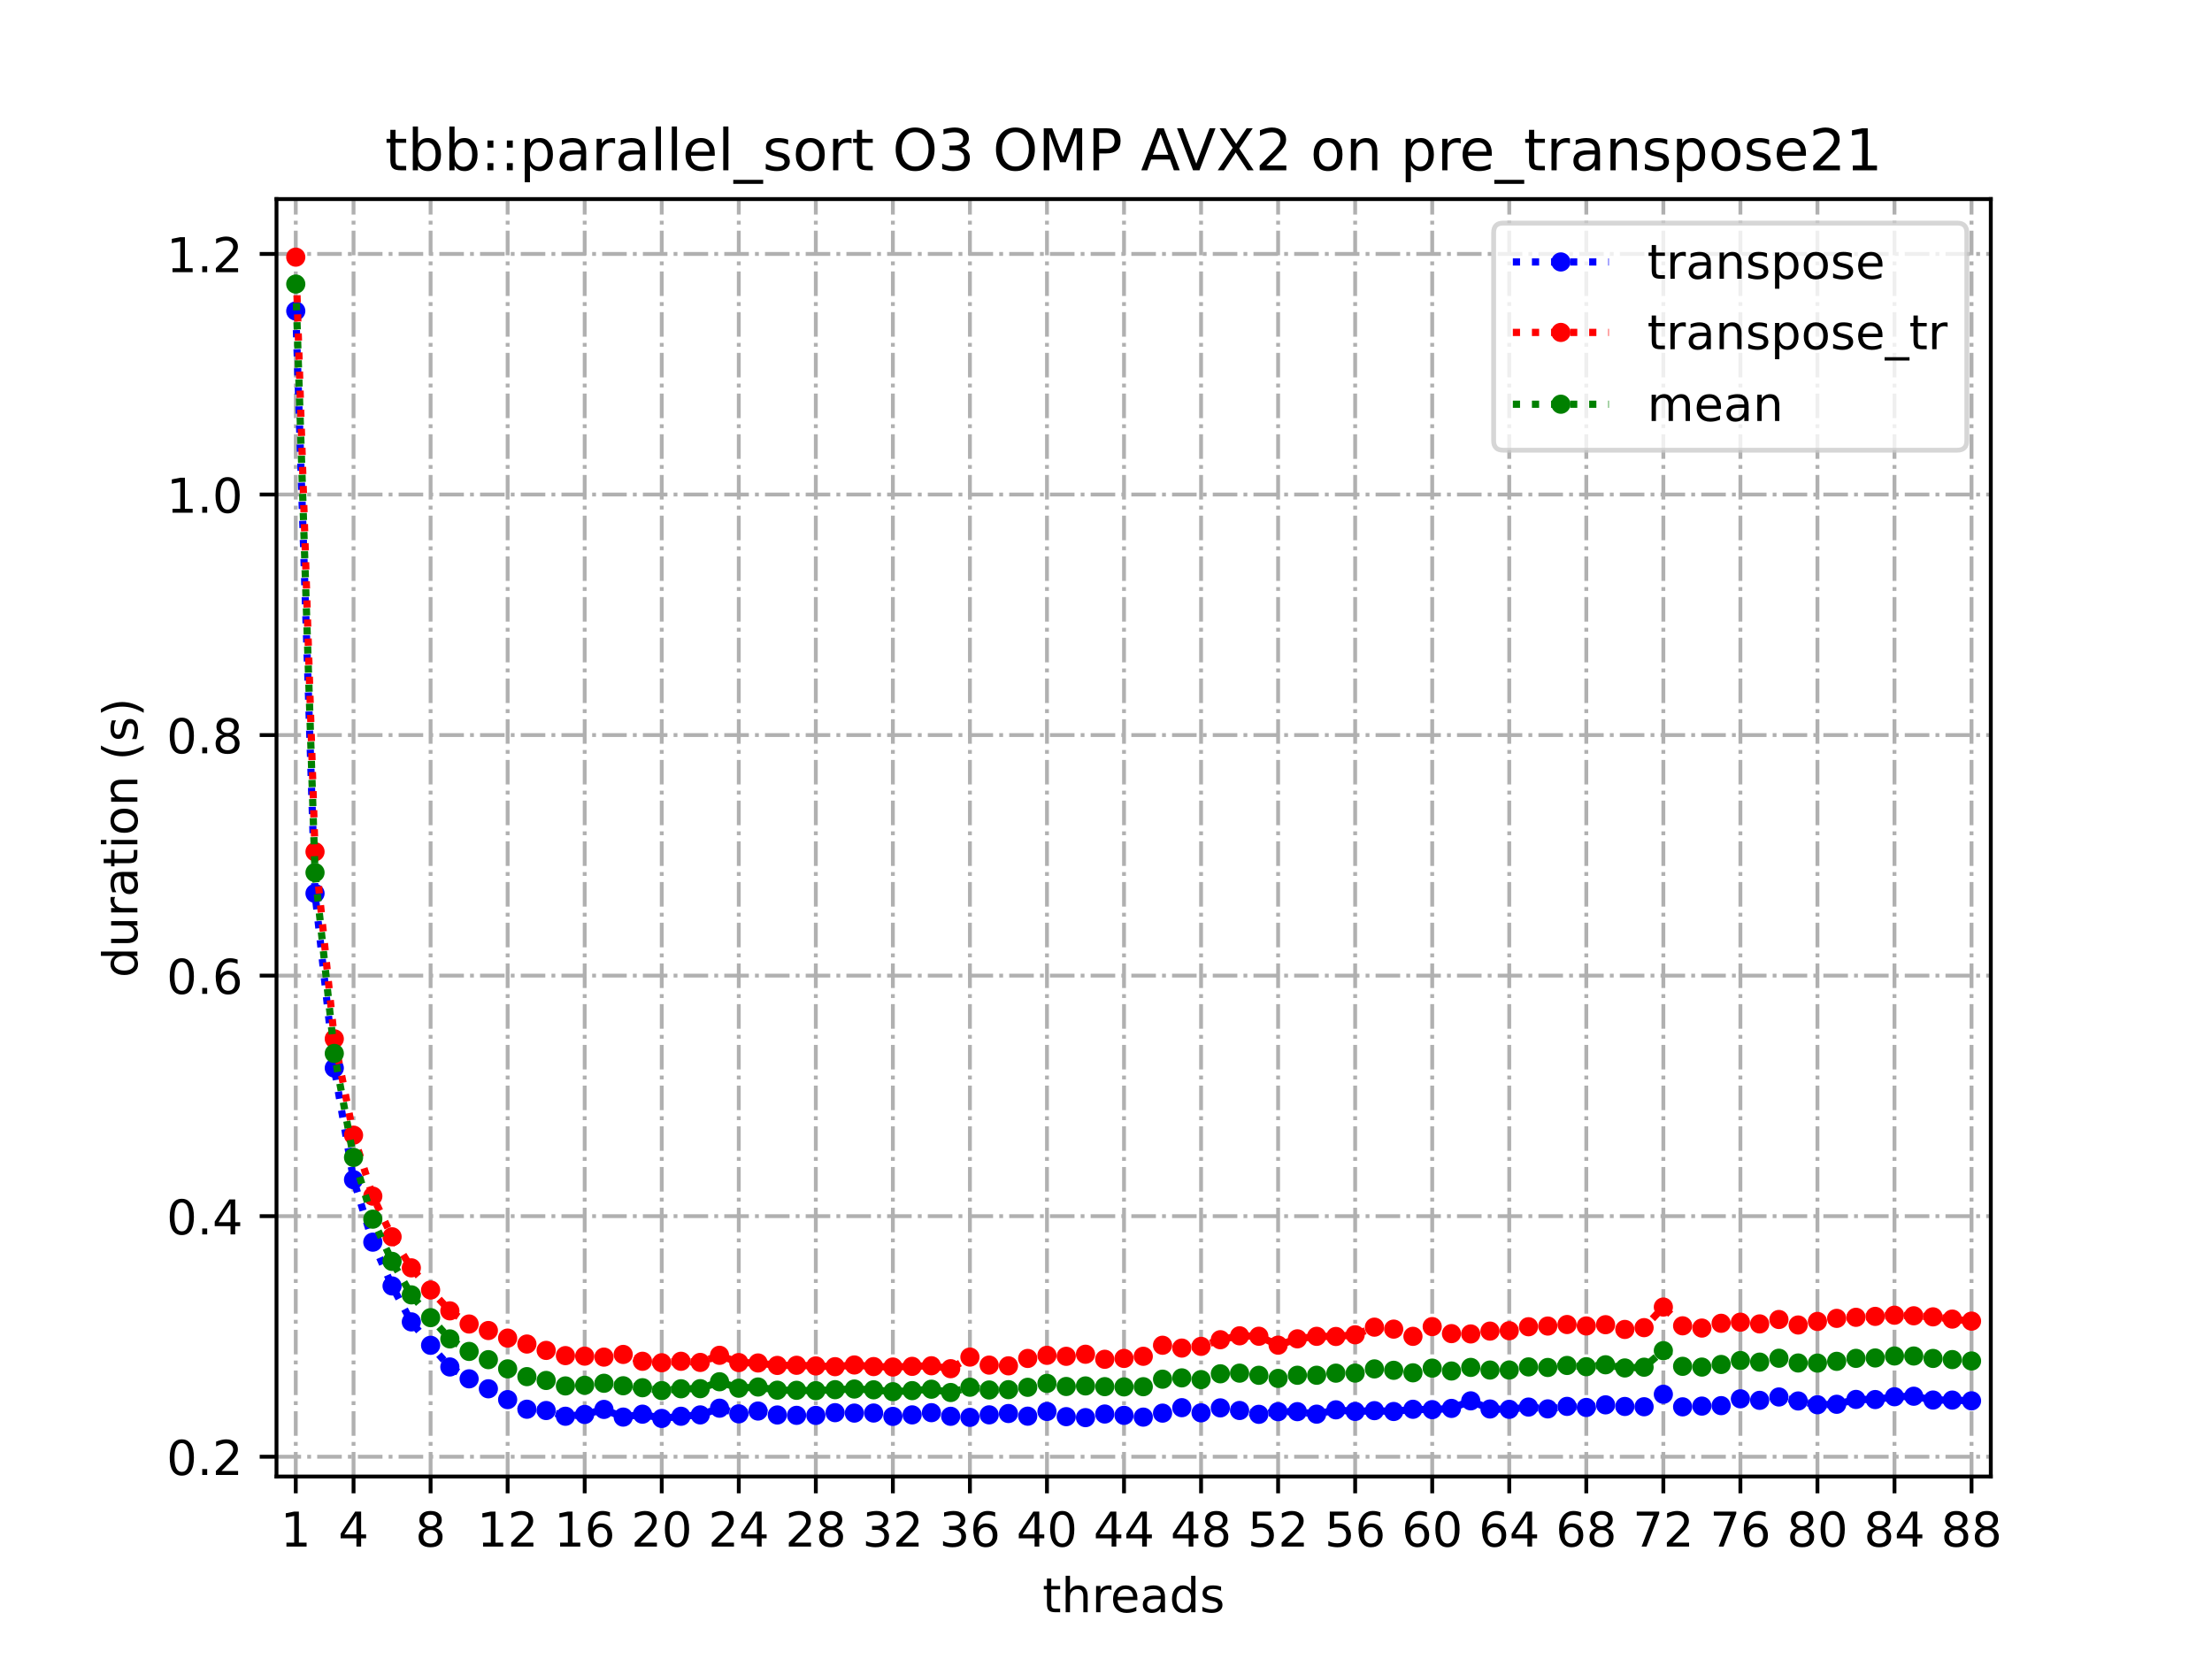 <?xml version="1.0" encoding="utf-8" standalone="no"?>
<!DOCTYPE svg PUBLIC "-//W3C//DTD SVG 1.1//EN"
  "http://www.w3.org/Graphics/SVG/1.1/DTD/svg11.dtd">
<!-- Created with matplotlib (https://matplotlib.org/) -->
<svg height="345.6pt" version="1.1" viewBox="0 0 460.8 345.6" width="460.8pt" xmlns="http://www.w3.org/2000/svg" xmlns:xlink="http://www.w3.org/1999/xlink">
 <defs>
  <style type="text/css">
*{stroke-linecap:butt;stroke-linejoin:round;}
  </style>
 </defs>
 <g id="figure_1">
  <g id="patch_1">
   <path d="M 0 345.6 
L 460.8 345.6 
L 460.8 0 
L 0 0 
z
" style="fill:#ffffff;"/>
  </g>
  <g id="axes_1">
   <g id="patch_2">
    <path d="M 57.6 307.584 
L 414.72 307.584 
L 414.72 41.472 
L 57.6 41.472 
z
" style="fill:#ffffff;"/>
   </g>
   <g id="matplotlib.axis_1">
    <g id="xtick_1">
     <g id="line2d_1">
      <path clip-path="url(#p746b97efbc)" d="M 61.613 307.584 
L 61.613 41.472 
" style="fill:none;stroke:#b0b0b0;stroke-dasharray:5.12,1.28,0.8,1.28;stroke-dashoffset:0;stroke-width:0.8;"/>
     </g>
     <g id="line2d_2">
      <defs>
       <path d="M 0 0 
L 0 3.5 
" id="m87a63a5228" style="stroke:#000000;stroke-width:0.8;"/>
      </defs>
      <g>
       <use style="stroke:#000000;stroke-width:0.8;" x="61.613" xlink:href="#m87a63a5228" y="307.584"/>
      </g>
     </g>
     <g id="text_1">
      <!-- 1 -->
      <defs>
       <path d="M 12.406 8.297 
L 28.516 8.297 
L 28.516 63.922 
L 10.984 60.406 
L 10.984 69.391 
L 28.422 72.906 
L 38.281 72.906 
L 38.281 8.297 
L 54.391 8.297 
L 54.391 0 
L 12.406 0 
z
" id="DejaVuSans-49"/>
      </defs>
      <g transform="translate(58.431 322.182)scale(0.1 -0.1)">
       <use xlink:href="#DejaVuSans-49"/>
      </g>
     </g>
    </g>
    <g id="xtick_2">
     <g id="line2d_3">
      <path clip-path="url(#p746b97efbc)" d="M 73.65 307.584 
L 73.65 41.472 
" style="fill:none;stroke:#b0b0b0;stroke-dasharray:5.12,1.28,0.8,1.28;stroke-dashoffset:0;stroke-width:0.8;"/>
     </g>
     <g id="line2d_4">
      <g>
       <use style="stroke:#000000;stroke-width:0.8;" x="73.65" xlink:href="#m87a63a5228" y="307.584"/>
      </g>
     </g>
     <g id="text_2">
      <!-- 4 -->
      <defs>
       <path d="M 37.797 64.312 
L 12.891 25.391 
L 37.797 25.391 
z
M 35.203 72.906 
L 47.609 72.906 
L 47.609 25.391 
L 58.016 25.391 
L 58.016 17.188 
L 47.609 17.188 
L 47.609 0 
L 37.797 0 
L 37.797 17.188 
L 4.891 17.188 
L 4.891 26.703 
z
" id="DejaVuSans-52"/>
      </defs>
      <g transform="translate(70.469 322.182)scale(0.1 -0.1)">
       <use xlink:href="#DejaVuSans-52"/>
      </g>
     </g>
    </g>
    <g id="xtick_3">
     <g id="line2d_5">
      <path clip-path="url(#p746b97efbc)" d="M 89.701 307.584 
L 89.701 41.472 
" style="fill:none;stroke:#b0b0b0;stroke-dasharray:5.12,1.28,0.8,1.28;stroke-dashoffset:0;stroke-width:0.8;"/>
     </g>
     <g id="line2d_6">
      <g>
       <use style="stroke:#000000;stroke-width:0.8;" x="89.701" xlink:href="#m87a63a5228" y="307.584"/>
      </g>
     </g>
     <g id="text_3">
      <!-- 8 -->
      <defs>
       <path d="M 31.781 34.625 
Q 24.75 34.625 20.719 30.859 
Q 16.703 27.094 16.703 20.516 
Q 16.703 13.922 20.719 10.156 
Q 24.75 6.391 31.781 6.391 
Q 38.812 6.391 42.859 10.172 
Q 46.922 13.969 46.922 20.516 
Q 46.922 27.094 42.891 30.859 
Q 38.875 34.625 31.781 34.625 
z
M 21.922 38.812 
Q 15.578 40.375 12.031 44.719 
Q 8.5 49.078 8.5 55.328 
Q 8.5 64.062 14.719 69.141 
Q 20.953 74.219 31.781 74.219 
Q 42.672 74.219 48.875 69.141 
Q 55.078 64.062 55.078 55.328 
Q 55.078 49.078 51.531 44.719 
Q 48 40.375 41.703 38.812 
Q 48.828 37.156 52.797 32.312 
Q 56.781 27.484 56.781 20.516 
Q 56.781 9.906 50.312 4.234 
Q 43.844 -1.422 31.781 -1.422 
Q 19.734 -1.422 13.25 4.234 
Q 6.781 9.906 6.781 20.516 
Q 6.781 27.484 10.781 32.312 
Q 14.797 37.156 21.922 38.812 
z
M 18.312 54.391 
Q 18.312 48.734 21.844 45.562 
Q 25.391 42.391 31.781 42.391 
Q 38.141 42.391 41.719 45.562 
Q 45.312 48.734 45.312 54.391 
Q 45.312 60.062 41.719 63.234 
Q 38.141 66.406 31.781 66.406 
Q 25.391 66.406 21.844 63.234 
Q 18.312 60.062 18.312 54.391 
z
" id="DejaVuSans-56"/>
      </defs>
      <g transform="translate(86.519 322.182)scale(0.1 -0.1)">
       <use xlink:href="#DejaVuSans-56"/>
      </g>
     </g>
    </g>
    <g id="xtick_4">
     <g id="line2d_7">
      <path clip-path="url(#p746b97efbc)" d="M 105.751 307.584 
L 105.751 41.472 
" style="fill:none;stroke:#b0b0b0;stroke-dasharray:5.12,1.28,0.8,1.28;stroke-dashoffset:0;stroke-width:0.8;"/>
     </g>
     <g id="line2d_8">
      <g>
       <use style="stroke:#000000;stroke-width:0.8;" x="105.751" xlink:href="#m87a63a5228" y="307.584"/>
      </g>
     </g>
     <g id="text_4">
      <!-- 12 -->
      <defs>
       <path d="M 19.188 8.297 
L 53.609 8.297 
L 53.609 0 
L 7.328 0 
L 7.328 8.297 
Q 12.938 14.109 22.625 23.891 
Q 32.328 33.688 34.812 36.531 
Q 39.547 41.844 41.422 45.531 
Q 43.312 49.219 43.312 52.781 
Q 43.312 58.594 39.234 62.25 
Q 35.156 65.922 28.609 65.922 
Q 23.969 65.922 18.812 64.312 
Q 13.672 62.703 7.812 59.422 
L 7.812 69.391 
Q 13.766 71.781 18.938 73 
Q 24.125 74.219 28.422 74.219 
Q 39.75 74.219 46.484 68.547 
Q 53.219 62.891 53.219 53.422 
Q 53.219 48.922 51.531 44.891 
Q 49.859 40.875 45.406 35.406 
Q 44.188 33.984 37.641 27.219 
Q 31.109 20.453 19.188 8.297 
z
" id="DejaVuSans-50"/>
      </defs>
      <g transform="translate(99.389 322.182)scale(0.1 -0.1)">
       <use xlink:href="#DejaVuSans-49"/>
       <use x="63.623" xlink:href="#DejaVuSans-50"/>
      </g>
     </g>
    </g>
    <g id="xtick_5">
     <g id="line2d_9">
      <path clip-path="url(#p746b97efbc)" d="M 121.801 307.584 
L 121.801 41.472 
" style="fill:none;stroke:#b0b0b0;stroke-dasharray:5.12,1.28,0.8,1.28;stroke-dashoffset:0;stroke-width:0.8;"/>
     </g>
     <g id="line2d_10">
      <g>
       <use style="stroke:#000000;stroke-width:0.8;" x="121.801" xlink:href="#m87a63a5228" y="307.584"/>
      </g>
     </g>
     <g id="text_5">
      <!-- 16 -->
      <defs>
       <path d="M 33.016 40.375 
Q 26.375 40.375 22.484 35.828 
Q 18.609 31.297 18.609 23.391 
Q 18.609 15.531 22.484 10.953 
Q 26.375 6.391 33.016 6.391 
Q 39.656 6.391 43.531 10.953 
Q 47.406 15.531 47.406 23.391 
Q 47.406 31.297 43.531 35.828 
Q 39.656 40.375 33.016 40.375 
z
M 52.594 71.297 
L 52.594 62.312 
Q 48.875 64.062 45.094 64.984 
Q 41.312 65.922 37.594 65.922 
Q 27.828 65.922 22.672 59.328 
Q 17.531 52.734 16.797 39.406 
Q 19.672 43.656 24.016 45.922 
Q 28.375 48.188 33.594 48.188 
Q 44.578 48.188 50.953 41.516 
Q 57.328 34.859 57.328 23.391 
Q 57.328 12.156 50.688 5.359 
Q 44.047 -1.422 33.016 -1.422 
Q 20.359 -1.422 13.672 8.266 
Q 6.984 17.969 6.984 36.375 
Q 6.984 53.656 15.188 63.938 
Q 23.391 74.219 37.203 74.219 
Q 40.922 74.219 44.703 73.484 
Q 48.484 72.75 52.594 71.297 
z
" id="DejaVuSans-54"/>
      </defs>
      <g transform="translate(115.439 322.182)scale(0.1 -0.1)">
       <use xlink:href="#DejaVuSans-49"/>
       <use x="63.623" xlink:href="#DejaVuSans-54"/>
      </g>
     </g>
    </g>
    <g id="xtick_6">
     <g id="line2d_11">
      <path clip-path="url(#p746b97efbc)" d="M 137.852 307.584 
L 137.852 41.472 
" style="fill:none;stroke:#b0b0b0;stroke-dasharray:5.12,1.28,0.8,1.28;stroke-dashoffset:0;stroke-width:0.8;"/>
     </g>
     <g id="line2d_12">
      <g>
       <use style="stroke:#000000;stroke-width:0.8;" x="137.852" xlink:href="#m87a63a5228" y="307.584"/>
      </g>
     </g>
     <g id="text_6">
      <!-- 20 -->
      <defs>
       <path d="M 31.781 66.406 
Q 24.172 66.406 20.328 58.906 
Q 16.5 51.422 16.5 36.375 
Q 16.5 21.391 20.328 13.891 
Q 24.172 6.391 31.781 6.391 
Q 39.453 6.391 43.281 13.891 
Q 47.125 21.391 47.125 36.375 
Q 47.125 51.422 43.281 58.906 
Q 39.453 66.406 31.781 66.406 
z
M 31.781 74.219 
Q 44.047 74.219 50.516 64.516 
Q 56.984 54.828 56.984 36.375 
Q 56.984 17.969 50.516 8.266 
Q 44.047 -1.422 31.781 -1.422 
Q 19.531 -1.422 13.062 8.266 
Q 6.594 17.969 6.594 36.375 
Q 6.594 54.828 13.062 64.516 
Q 19.531 74.219 31.781 74.219 
z
" id="DejaVuSans-48"/>
      </defs>
      <g transform="translate(131.489 322.182)scale(0.1 -0.1)">
       <use xlink:href="#DejaVuSans-50"/>
       <use x="63.623" xlink:href="#DejaVuSans-48"/>
      </g>
     </g>
    </g>
    <g id="xtick_7">
     <g id="line2d_13">
      <path clip-path="url(#p746b97efbc)" d="M 153.902 307.584 
L 153.902 41.472 
" style="fill:none;stroke:#b0b0b0;stroke-dasharray:5.12,1.28,0.8,1.28;stroke-dashoffset:0;stroke-width:0.8;"/>
     </g>
     <g id="line2d_14">
      <g>
       <use style="stroke:#000000;stroke-width:0.8;" x="153.902" xlink:href="#m87a63a5228" y="307.584"/>
      </g>
     </g>
     <g id="text_7">
      <!-- 24 -->
      <g transform="translate(147.54 322.182)scale(0.1 -0.1)">
       <use xlink:href="#DejaVuSans-50"/>
       <use x="63.623" xlink:href="#DejaVuSans-52"/>
      </g>
     </g>
    </g>
    <g id="xtick_8">
     <g id="line2d_15">
      <path clip-path="url(#p746b97efbc)" d="M 169.952 307.584 
L 169.952 41.472 
" style="fill:none;stroke:#b0b0b0;stroke-dasharray:5.12,1.28,0.8,1.28;stroke-dashoffset:0;stroke-width:0.8;"/>
     </g>
     <g id="line2d_16">
      <g>
       <use style="stroke:#000000;stroke-width:0.8;" x="169.952" xlink:href="#m87a63a5228" y="307.584"/>
      </g>
     </g>
     <g id="text_8">
      <!-- 28 -->
      <g transform="translate(163.59 322.182)scale(0.1 -0.1)">
       <use xlink:href="#DejaVuSans-50"/>
       <use x="63.623" xlink:href="#DejaVuSans-56"/>
      </g>
     </g>
    </g>
    <g id="xtick_9">
     <g id="line2d_17">
      <path clip-path="url(#p746b97efbc)" d="M 186.003 307.584 
L 186.003 41.472 
" style="fill:none;stroke:#b0b0b0;stroke-dasharray:5.12,1.28,0.8,1.28;stroke-dashoffset:0;stroke-width:0.8;"/>
     </g>
     <g id="line2d_18">
      <g>
       <use style="stroke:#000000;stroke-width:0.8;" x="186.003" xlink:href="#m87a63a5228" y="307.584"/>
      </g>
     </g>
     <g id="text_9">
      <!-- 32 -->
      <defs>
       <path d="M 40.578 39.312 
Q 47.656 37.797 51.625 33 
Q 55.609 28.219 55.609 21.188 
Q 55.609 10.406 48.188 4.484 
Q 40.766 -1.422 27.094 -1.422 
Q 22.516 -1.422 17.656 -0.516 
Q 12.797 0.391 7.625 2.203 
L 7.625 11.719 
Q 11.719 9.328 16.594 8.109 
Q 21.484 6.891 26.812 6.891 
Q 36.078 6.891 40.938 10.547 
Q 45.797 14.203 45.797 21.188 
Q 45.797 27.641 41.281 31.266 
Q 36.766 34.906 28.719 34.906 
L 20.219 34.906 
L 20.219 43.016 
L 29.109 43.016 
Q 36.375 43.016 40.234 45.922 
Q 44.094 48.828 44.094 54.297 
Q 44.094 59.906 40.109 62.906 
Q 36.141 65.922 28.719 65.922 
Q 24.656 65.922 20.016 65.031 
Q 15.375 64.156 9.812 62.312 
L 9.812 71.094 
Q 15.438 72.656 20.344 73.438 
Q 25.25 74.219 29.594 74.219 
Q 40.828 74.219 47.359 69.109 
Q 53.906 64.016 53.906 55.328 
Q 53.906 49.266 50.438 45.094 
Q 46.969 40.922 40.578 39.312 
z
" id="DejaVuSans-51"/>
      </defs>
      <g transform="translate(179.64 322.182)scale(0.1 -0.1)">
       <use xlink:href="#DejaVuSans-51"/>
       <use x="63.623" xlink:href="#DejaVuSans-50"/>
      </g>
     </g>
    </g>
    <g id="xtick_10">
     <g id="line2d_19">
      <path clip-path="url(#p746b97efbc)" d="M 202.053 307.584 
L 202.053 41.472 
" style="fill:none;stroke:#b0b0b0;stroke-dasharray:5.12,1.28,0.8,1.28;stroke-dashoffset:0;stroke-width:0.8;"/>
     </g>
     <g id="line2d_20">
      <g>
       <use style="stroke:#000000;stroke-width:0.8;" x="202.053" xlink:href="#m87a63a5228" y="307.584"/>
      </g>
     </g>
     <g id="text_10">
      <!-- 36 -->
      <g transform="translate(195.691 322.182)scale(0.1 -0.1)">
       <use xlink:href="#DejaVuSans-51"/>
       <use x="63.623" xlink:href="#DejaVuSans-54"/>
      </g>
     </g>
    </g>
    <g id="xtick_11">
     <g id="line2d_21">
      <path clip-path="url(#p746b97efbc)" d="M 218.103 307.584 
L 218.103 41.472 
" style="fill:none;stroke:#b0b0b0;stroke-dasharray:5.12,1.28,0.8,1.28;stroke-dashoffset:0;stroke-width:0.8;"/>
     </g>
     <g id="line2d_22">
      <g>
       <use style="stroke:#000000;stroke-width:0.8;" x="218.103" xlink:href="#m87a63a5228" y="307.584"/>
      </g>
     </g>
     <g id="text_11">
      <!-- 40 -->
      <g transform="translate(211.741 322.182)scale(0.1 -0.1)">
       <use xlink:href="#DejaVuSans-52"/>
       <use x="63.623" xlink:href="#DejaVuSans-48"/>
      </g>
     </g>
    </g>
    <g id="xtick_12">
     <g id="line2d_23">
      <path clip-path="url(#p746b97efbc)" d="M 234.154 307.584 
L 234.154 41.472 
" style="fill:none;stroke:#b0b0b0;stroke-dasharray:5.12,1.28,0.8,1.28;stroke-dashoffset:0;stroke-width:0.8;"/>
     </g>
     <g id="line2d_24">
      <g>
       <use style="stroke:#000000;stroke-width:0.8;" x="234.154" xlink:href="#m87a63a5228" y="307.584"/>
      </g>
     </g>
     <g id="text_12">
      <!-- 44 -->
      <g transform="translate(227.791 322.182)scale(0.1 -0.1)">
       <use xlink:href="#DejaVuSans-52"/>
       <use x="63.623" xlink:href="#DejaVuSans-52"/>
      </g>
     </g>
    </g>
    <g id="xtick_13">
     <g id="line2d_25">
      <path clip-path="url(#p746b97efbc)" d="M 250.204 307.584 
L 250.204 41.472 
" style="fill:none;stroke:#b0b0b0;stroke-dasharray:5.12,1.28,0.8,1.28;stroke-dashoffset:0;stroke-width:0.8;"/>
     </g>
     <g id="line2d_26">
      <g>
       <use style="stroke:#000000;stroke-width:0.8;" x="250.204" xlink:href="#m87a63a5228" y="307.584"/>
      </g>
     </g>
     <g id="text_13">
      <!-- 48 -->
      <g transform="translate(243.842 322.182)scale(0.1 -0.1)">
       <use xlink:href="#DejaVuSans-52"/>
       <use x="63.623" xlink:href="#DejaVuSans-56"/>
      </g>
     </g>
    </g>
    <g id="xtick_14">
     <g id="line2d_27">
      <path clip-path="url(#p746b97efbc)" d="M 266.254 307.584 
L 266.254 41.472 
" style="fill:none;stroke:#b0b0b0;stroke-dasharray:5.12,1.28,0.8,1.28;stroke-dashoffset:0;stroke-width:0.8;"/>
     </g>
     <g id="line2d_28">
      <g>
       <use style="stroke:#000000;stroke-width:0.8;" x="266.254" xlink:href="#m87a63a5228" y="307.584"/>
      </g>
     </g>
     <g id="text_14">
      <!-- 52 -->
      <defs>
       <path d="M 10.797 72.906 
L 49.516 72.906 
L 49.516 64.594 
L 19.828 64.594 
L 19.828 46.734 
Q 21.969 47.469 24.109 47.828 
Q 26.266 48.188 28.422 48.188 
Q 40.625 48.188 47.75 41.5 
Q 54.891 34.812 54.891 23.391 
Q 54.891 11.625 47.562 5.094 
Q 40.234 -1.422 26.906 -1.422 
Q 22.312 -1.422 17.547 -0.641 
Q 12.797 0.141 7.719 1.703 
L 7.719 11.625 
Q 12.109 9.234 16.797 8.062 
Q 21.484 6.891 26.703 6.891 
Q 35.156 6.891 40.078 11.328 
Q 45.016 15.766 45.016 23.391 
Q 45.016 31 40.078 35.438 
Q 35.156 39.891 26.703 39.891 
Q 22.75 39.891 18.812 39.016 
Q 14.891 38.141 10.797 36.281 
z
" id="DejaVuSans-53"/>
      </defs>
      <g transform="translate(259.892 322.182)scale(0.1 -0.1)">
       <use xlink:href="#DejaVuSans-53"/>
       <use x="63.623" xlink:href="#DejaVuSans-50"/>
      </g>
     </g>
    </g>
    <g id="xtick_15">
     <g id="line2d_29">
      <path clip-path="url(#p746b97efbc)" d="M 282.305 307.584 
L 282.305 41.472 
" style="fill:none;stroke:#b0b0b0;stroke-dasharray:5.12,1.28,0.8,1.28;stroke-dashoffset:0;stroke-width:0.8;"/>
     </g>
     <g id="line2d_30">
      <g>
       <use style="stroke:#000000;stroke-width:0.8;" x="282.305" xlink:href="#m87a63a5228" y="307.584"/>
      </g>
     </g>
     <g id="text_15">
      <!-- 56 -->
      <g transform="translate(275.942 322.182)scale(0.1 -0.1)">
       <use xlink:href="#DejaVuSans-53"/>
       <use x="63.623" xlink:href="#DejaVuSans-54"/>
      </g>
     </g>
    </g>
    <g id="xtick_16">
     <g id="line2d_31">
      <path clip-path="url(#p746b97efbc)" d="M 298.355 307.584 
L 298.355 41.472 
" style="fill:none;stroke:#b0b0b0;stroke-dasharray:5.12,1.28,0.8,1.28;stroke-dashoffset:0;stroke-width:0.8;"/>
     </g>
     <g id="line2d_32">
      <g>
       <use style="stroke:#000000;stroke-width:0.8;" x="298.355" xlink:href="#m87a63a5228" y="307.584"/>
      </g>
     </g>
     <g id="text_16">
      <!-- 60 -->
      <g transform="translate(291.993 322.182)scale(0.1 -0.1)">
       <use xlink:href="#DejaVuSans-54"/>
       <use x="63.623" xlink:href="#DejaVuSans-48"/>
      </g>
     </g>
    </g>
    <g id="xtick_17">
     <g id="line2d_33">
      <path clip-path="url(#p746b97efbc)" d="M 314.405 307.584 
L 314.405 41.472 
" style="fill:none;stroke:#b0b0b0;stroke-dasharray:5.12,1.28,0.8,1.28;stroke-dashoffset:0;stroke-width:0.8;"/>
     </g>
     <g id="line2d_34">
      <g>
       <use style="stroke:#000000;stroke-width:0.8;" x="314.405" xlink:href="#m87a63a5228" y="307.584"/>
      </g>
     </g>
     <g id="text_17">
      <!-- 64 -->
      <g transform="translate(308.043 322.182)scale(0.1 -0.1)">
       <use xlink:href="#DejaVuSans-54"/>
       <use x="63.623" xlink:href="#DejaVuSans-52"/>
      </g>
     </g>
    </g>
    <g id="xtick_18">
     <g id="line2d_35">
      <path clip-path="url(#p746b97efbc)" d="M 330.456 307.584 
L 330.456 41.472 
" style="fill:none;stroke:#b0b0b0;stroke-dasharray:5.12,1.28,0.8,1.28;stroke-dashoffset:0;stroke-width:0.8;"/>
     </g>
     <g id="line2d_36">
      <g>
       <use style="stroke:#000000;stroke-width:0.8;" x="330.456" xlink:href="#m87a63a5228" y="307.584"/>
      </g>
     </g>
     <g id="text_18">
      <!-- 68 -->
      <g transform="translate(324.093 322.182)scale(0.1 -0.1)">
       <use xlink:href="#DejaVuSans-54"/>
       <use x="63.623" xlink:href="#DejaVuSans-56"/>
      </g>
     </g>
    </g>
    <g id="xtick_19">
     <g id="line2d_37">
      <path clip-path="url(#p746b97efbc)" d="M 346.506 307.584 
L 346.506 41.472 
" style="fill:none;stroke:#b0b0b0;stroke-dasharray:5.12,1.28,0.8,1.28;stroke-dashoffset:0;stroke-width:0.8;"/>
     </g>
     <g id="line2d_38">
      <g>
       <use style="stroke:#000000;stroke-width:0.8;" x="346.506" xlink:href="#m87a63a5228" y="307.584"/>
      </g>
     </g>
     <g id="text_19">
      <!-- 72 -->
      <defs>
       <path d="M 8.203 72.906 
L 55.078 72.906 
L 55.078 68.703 
L 28.609 0 
L 18.312 0 
L 43.219 64.594 
L 8.203 64.594 
z
" id="DejaVuSans-55"/>
      </defs>
      <g transform="translate(340.144 322.182)scale(0.1 -0.1)">
       <use xlink:href="#DejaVuSans-55"/>
       <use x="63.623" xlink:href="#DejaVuSans-50"/>
      </g>
     </g>
    </g>
    <g id="xtick_20">
     <g id="line2d_39">
      <path clip-path="url(#p746b97efbc)" d="M 362.556 307.584 
L 362.556 41.472 
" style="fill:none;stroke:#b0b0b0;stroke-dasharray:5.12,1.28,0.8,1.28;stroke-dashoffset:0;stroke-width:0.8;"/>
     </g>
     <g id="line2d_40">
      <g>
       <use style="stroke:#000000;stroke-width:0.8;" x="362.556" xlink:href="#m87a63a5228" y="307.584"/>
      </g>
     </g>
     <g id="text_20">
      <!-- 76 -->
      <g transform="translate(356.194 322.182)scale(0.1 -0.1)">
       <use xlink:href="#DejaVuSans-55"/>
       <use x="63.623" xlink:href="#DejaVuSans-54"/>
      </g>
     </g>
    </g>
    <g id="xtick_21">
     <g id="line2d_41">
      <path clip-path="url(#p746b97efbc)" d="M 378.607 307.584 
L 378.607 41.472 
" style="fill:none;stroke:#b0b0b0;stroke-dasharray:5.12,1.28,0.8,1.28;stroke-dashoffset:0;stroke-width:0.8;"/>
     </g>
     <g id="line2d_42">
      <g>
       <use style="stroke:#000000;stroke-width:0.8;" x="378.607" xlink:href="#m87a63a5228" y="307.584"/>
      </g>
     </g>
     <g id="text_21">
      <!-- 80 -->
      <g transform="translate(372.244 322.182)scale(0.1 -0.1)">
       <use xlink:href="#DejaVuSans-56"/>
       <use x="63.623" xlink:href="#DejaVuSans-48"/>
      </g>
     </g>
    </g>
    <g id="xtick_22">
     <g id="line2d_43">
      <path clip-path="url(#p746b97efbc)" d="M 394.657 307.584 
L 394.657 41.472 
" style="fill:none;stroke:#b0b0b0;stroke-dasharray:5.12,1.28,0.8,1.28;stroke-dashoffset:0;stroke-width:0.8;"/>
     </g>
     <g id="line2d_44">
      <g>
       <use style="stroke:#000000;stroke-width:0.8;" x="394.657" xlink:href="#m87a63a5228" y="307.584"/>
      </g>
     </g>
     <g id="text_22">
      <!-- 84 -->
      <g transform="translate(388.295 322.182)scale(0.1 -0.1)">
       <use xlink:href="#DejaVuSans-56"/>
       <use x="63.623" xlink:href="#DejaVuSans-52"/>
      </g>
     </g>
    </g>
    <g id="xtick_23">
     <g id="line2d_45">
      <path clip-path="url(#p746b97efbc)" d="M 410.707 307.584 
L 410.707 41.472 
" style="fill:none;stroke:#b0b0b0;stroke-dasharray:5.12,1.28,0.8,1.28;stroke-dashoffset:0;stroke-width:0.8;"/>
     </g>
     <g id="line2d_46">
      <g>
       <use style="stroke:#000000;stroke-width:0.8;" x="410.707" xlink:href="#m87a63a5228" y="307.584"/>
      </g>
     </g>
     <g id="text_23">
      <!-- 88 -->
      <g transform="translate(404.345 322.182)scale(0.1 -0.1)">
       <use xlink:href="#DejaVuSans-56"/>
       <use x="63.623" xlink:href="#DejaVuSans-56"/>
      </g>
     </g>
    </g>
    <g id="text_24">
     <!-- threads -->
     <defs>
      <path d="M 18.312 70.219 
L 18.312 54.688 
L 36.812 54.688 
L 36.812 47.703 
L 18.312 47.703 
L 18.312 18.016 
Q 18.312 11.328 20.141 9.422 
Q 21.969 7.516 27.594 7.516 
L 36.812 7.516 
L 36.812 0 
L 27.594 0 
Q 17.188 0 13.234 3.875 
Q 9.281 7.766 9.281 18.016 
L 9.281 47.703 
L 2.688 47.703 
L 2.688 54.688 
L 9.281 54.688 
L 9.281 70.219 
z
" id="DejaVuSans-116"/>
      <path d="M 54.891 33.016 
L 54.891 0 
L 45.906 0 
L 45.906 32.719 
Q 45.906 40.484 42.875 44.328 
Q 39.844 48.188 33.797 48.188 
Q 26.516 48.188 22.312 43.547 
Q 18.109 38.922 18.109 30.906 
L 18.109 0 
L 9.078 0 
L 9.078 75.984 
L 18.109 75.984 
L 18.109 46.188 
Q 21.344 51.125 25.703 53.562 
Q 30.078 56 35.797 56 
Q 45.219 56 50.047 50.172 
Q 54.891 44.344 54.891 33.016 
z
" id="DejaVuSans-104"/>
      <path d="M 41.109 46.297 
Q 39.594 47.172 37.812 47.578 
Q 36.031 48 33.891 48 
Q 26.266 48 22.188 43.047 
Q 18.109 38.094 18.109 28.812 
L 18.109 0 
L 9.078 0 
L 9.078 54.688 
L 18.109 54.688 
L 18.109 46.188 
Q 20.953 51.172 25.484 53.578 
Q 30.031 56 36.531 56 
Q 37.453 56 38.578 55.875 
Q 39.703 55.766 41.062 55.516 
z
" id="DejaVuSans-114"/>
      <path d="M 56.203 29.594 
L 56.203 25.203 
L 14.891 25.203 
Q 15.484 15.922 20.484 11.062 
Q 25.484 6.203 34.422 6.203 
Q 39.594 6.203 44.453 7.469 
Q 49.312 8.734 54.109 11.281 
L 54.109 2.781 
Q 49.266 0.734 44.188 -0.344 
Q 39.109 -1.422 33.891 -1.422 
Q 20.797 -1.422 13.156 6.188 
Q 5.516 13.812 5.516 26.812 
Q 5.516 40.234 12.766 48.109 
Q 20.016 56 32.328 56 
Q 43.359 56 49.781 48.891 
Q 56.203 41.797 56.203 29.594 
z
M 47.219 32.234 
Q 47.125 39.594 43.094 43.984 
Q 39.062 48.391 32.422 48.391 
Q 24.906 48.391 20.391 44.141 
Q 15.875 39.891 15.188 32.172 
z
" id="DejaVuSans-101"/>
      <path d="M 34.281 27.484 
Q 23.391 27.484 19.188 25 
Q 14.984 22.516 14.984 16.5 
Q 14.984 11.719 18.141 8.906 
Q 21.297 6.109 26.703 6.109 
Q 34.188 6.109 38.703 11.406 
Q 43.219 16.703 43.219 25.484 
L 43.219 27.484 
z
M 52.203 31.203 
L 52.203 0 
L 43.219 0 
L 43.219 8.297 
Q 40.141 3.328 35.547 0.953 
Q 30.953 -1.422 24.312 -1.422 
Q 15.922 -1.422 10.953 3.297 
Q 6 8.016 6 15.922 
Q 6 25.141 12.172 29.828 
Q 18.359 34.516 30.609 34.516 
L 43.219 34.516 
L 43.219 35.406 
Q 43.219 41.609 39.141 45 
Q 35.062 48.391 27.688 48.391 
Q 23 48.391 18.547 47.266 
Q 14.109 46.141 10.016 43.891 
L 10.016 52.203 
Q 14.938 54.109 19.578 55.047 
Q 24.219 56 28.609 56 
Q 40.484 56 46.344 49.844 
Q 52.203 43.703 52.203 31.203 
z
" id="DejaVuSans-97"/>
      <path d="M 45.406 46.391 
L 45.406 75.984 
L 54.391 75.984 
L 54.391 0 
L 45.406 0 
L 45.406 8.203 
Q 42.578 3.328 38.25 0.953 
Q 33.938 -1.422 27.875 -1.422 
Q 17.969 -1.422 11.734 6.484 
Q 5.516 14.406 5.516 27.297 
Q 5.516 40.188 11.734 48.094 
Q 17.969 56 27.875 56 
Q 33.938 56 38.25 53.625 
Q 42.578 51.266 45.406 46.391 
z
M 14.797 27.297 
Q 14.797 17.391 18.875 11.75 
Q 22.953 6.109 30.078 6.109 
Q 37.203 6.109 41.297 11.75 
Q 45.406 17.391 45.406 27.297 
Q 45.406 37.203 41.297 42.844 
Q 37.203 48.484 30.078 48.484 
Q 22.953 48.484 18.875 42.844 
Q 14.797 37.203 14.797 27.297 
z
" id="DejaVuSans-100"/>
      <path d="M 44.281 53.078 
L 44.281 44.578 
Q 40.484 46.531 36.375 47.5 
Q 32.281 48.484 27.875 48.484 
Q 21.188 48.484 17.844 46.438 
Q 14.5 44.391 14.5 40.281 
Q 14.5 37.156 16.891 35.375 
Q 19.281 33.594 26.516 31.984 
L 29.594 31.297 
Q 39.156 29.25 43.188 25.516 
Q 47.219 21.781 47.219 15.094 
Q 47.219 7.469 41.188 3.016 
Q 35.156 -1.422 24.609 -1.422 
Q 20.219 -1.422 15.453 -0.562 
Q 10.688 0.297 5.422 2 
L 5.422 11.281 
Q 10.406 8.688 15.234 7.391 
Q 20.062 6.109 24.812 6.109 
Q 31.156 6.109 34.562 8.281 
Q 37.984 10.453 37.984 14.406 
Q 37.984 18.062 35.516 20.016 
Q 33.062 21.969 24.703 23.781 
L 21.578 24.516 
Q 13.234 26.266 9.516 29.906 
Q 5.812 33.547 5.812 39.891 
Q 5.812 47.609 11.281 51.797 
Q 16.75 56 26.812 56 
Q 31.781 56 36.172 55.266 
Q 40.578 54.547 44.281 53.078 
z
" id="DejaVuSans-115"/>
     </defs>
     <g transform="translate(217.169 335.861)scale(0.1 -0.1)">
      <use xlink:href="#DejaVuSans-116"/>
      <use x="39.209" xlink:href="#DejaVuSans-104"/>
      <use x="102.588" xlink:href="#DejaVuSans-114"/>
      <use x="141.451" xlink:href="#DejaVuSans-101"/>
      <use x="202.975" xlink:href="#DejaVuSans-97"/>
      <use x="264.254" xlink:href="#DejaVuSans-100"/>
      <use x="327.73" xlink:href="#DejaVuSans-115"/>
     </g>
    </g>
   </g>
   <g id="matplotlib.axis_2">
    <g id="ytick_1">
     <g id="line2d_47">
      <path clip-path="url(#p746b97efbc)" d="M 57.6 303.464 
L 414.72 303.464 
" style="fill:none;stroke:#b0b0b0;stroke-dasharray:5.12,1.28,0.8,1.28;stroke-dashoffset:0;stroke-width:0.8;"/>
     </g>
     <g id="line2d_48">
      <defs>
       <path d="M 0 0 
L -3.5 0 
" id="m97ccb19158" style="stroke:#000000;stroke-width:0.8;"/>
      </defs>
      <g>
       <use style="stroke:#000000;stroke-width:0.8;" x="57.6" xlink:href="#m97ccb19158" y="303.464"/>
      </g>
     </g>
     <g id="text_25">
      <!-- 0.2 -->
      <defs>
       <path d="M 10.688 12.406 
L 21 12.406 
L 21 0 
L 10.688 0 
z
" id="DejaVuSans-46"/>
      </defs>
      <g transform="translate(34.697 307.263)scale(0.1 -0.1)">
       <use xlink:href="#DejaVuSans-48"/>
       <use x="63.623" xlink:href="#DejaVuSans-46"/>
       <use x="95.41" xlink:href="#DejaVuSans-50"/>
      </g>
     </g>
    </g>
    <g id="ytick_2">
     <g id="line2d_49">
      <path clip-path="url(#p746b97efbc)" d="M 57.6 253.351 
L 414.72 253.351 
" style="fill:none;stroke:#b0b0b0;stroke-dasharray:5.12,1.28,0.8,1.28;stroke-dashoffset:0;stroke-width:0.8;"/>
     </g>
     <g id="line2d_50">
      <g>
       <use style="stroke:#000000;stroke-width:0.8;" x="57.6" xlink:href="#m97ccb19158" y="253.351"/>
      </g>
     </g>
     <g id="text_26">
      <!-- 0.4 -->
      <g transform="translate(34.697 257.15)scale(0.1 -0.1)">
       <use xlink:href="#DejaVuSans-48"/>
       <use x="63.623" xlink:href="#DejaVuSans-46"/>
       <use x="95.41" xlink:href="#DejaVuSans-52"/>
      </g>
     </g>
    </g>
    <g id="ytick_3">
     <g id="line2d_51">
      <path clip-path="url(#p746b97efbc)" d="M 57.6 203.238 
L 414.72 203.238 
" style="fill:none;stroke:#b0b0b0;stroke-dasharray:5.12,1.28,0.8,1.28;stroke-dashoffset:0;stroke-width:0.8;"/>
     </g>
     <g id="line2d_52">
      <g>
       <use style="stroke:#000000;stroke-width:0.8;" x="57.6" xlink:href="#m97ccb19158" y="203.238"/>
      </g>
     </g>
     <g id="text_27">
      <!-- 0.6 -->
      <g transform="translate(34.697 207.037)scale(0.1 -0.1)">
       <use xlink:href="#DejaVuSans-48"/>
       <use x="63.623" xlink:href="#DejaVuSans-46"/>
       <use x="95.41" xlink:href="#DejaVuSans-54"/>
      </g>
     </g>
    </g>
    <g id="ytick_4">
     <g id="line2d_53">
      <path clip-path="url(#p746b97efbc)" d="M 57.6 153.125 
L 414.72 153.125 
" style="fill:none;stroke:#b0b0b0;stroke-dasharray:5.12,1.28,0.8,1.28;stroke-dashoffset:0;stroke-width:0.8;"/>
     </g>
     <g id="line2d_54">
      <g>
       <use style="stroke:#000000;stroke-width:0.8;" x="57.6" xlink:href="#m97ccb19158" y="153.125"/>
      </g>
     </g>
     <g id="text_28">
      <!-- 0.8 -->
      <g transform="translate(34.697 156.924)scale(0.1 -0.1)">
       <use xlink:href="#DejaVuSans-48"/>
       <use x="63.623" xlink:href="#DejaVuSans-46"/>
       <use x="95.41" xlink:href="#DejaVuSans-56"/>
      </g>
     </g>
    </g>
    <g id="ytick_5">
     <g id="line2d_55">
      <path clip-path="url(#p746b97efbc)" d="M 57.6 103.012 
L 414.72 103.012 
" style="fill:none;stroke:#b0b0b0;stroke-dasharray:5.12,1.28,0.8,1.28;stroke-dashoffset:0;stroke-width:0.8;"/>
     </g>
     <g id="line2d_56">
      <g>
       <use style="stroke:#000000;stroke-width:0.8;" x="57.6" xlink:href="#m97ccb19158" y="103.012"/>
      </g>
     </g>
     <g id="text_29">
      <!-- 1.0 -->
      <g transform="translate(34.697 106.811)scale(0.1 -0.1)">
       <use xlink:href="#DejaVuSans-49"/>
       <use x="63.623" xlink:href="#DejaVuSans-46"/>
       <use x="95.41" xlink:href="#DejaVuSans-48"/>
      </g>
     </g>
    </g>
    <g id="ytick_6">
     <g id="line2d_57">
      <path clip-path="url(#p746b97efbc)" d="M 57.6 52.899 
L 414.72 52.899 
" style="fill:none;stroke:#b0b0b0;stroke-dasharray:5.12,1.28,0.8,1.28;stroke-dashoffset:0;stroke-width:0.8;"/>
     </g>
     <g id="line2d_58">
      <g>
       <use style="stroke:#000000;stroke-width:0.8;" x="57.6" xlink:href="#m97ccb19158" y="52.899"/>
      </g>
     </g>
     <g id="text_30">
      <!-- 1.2 -->
      <g transform="translate(34.697 56.698)scale(0.1 -0.1)">
       <use xlink:href="#DejaVuSans-49"/>
       <use x="63.623" xlink:href="#DejaVuSans-46"/>
       <use x="95.41" xlink:href="#DejaVuSans-50"/>
      </g>
     </g>
    </g>
    <g id="text_31">
     <!-- duration (s) -->
     <defs>
      <path d="M 8.5 21.578 
L 8.5 54.688 
L 17.484 54.688 
L 17.484 21.922 
Q 17.484 14.156 20.5 10.266 
Q 23.531 6.391 29.594 6.391 
Q 36.859 6.391 41.078 11.031 
Q 45.312 15.672 45.312 23.688 
L 45.312 54.688 
L 54.297 54.688 
L 54.297 0 
L 45.312 0 
L 45.312 8.406 
Q 42.047 3.422 37.719 1 
Q 33.406 -1.422 27.688 -1.422 
Q 18.266 -1.422 13.375 4.438 
Q 8.5 10.297 8.5 21.578 
z
M 31.109 56 
z
" id="DejaVuSans-117"/>
      <path d="M 9.422 54.688 
L 18.406 54.688 
L 18.406 0 
L 9.422 0 
z
M 9.422 75.984 
L 18.406 75.984 
L 18.406 64.594 
L 9.422 64.594 
z
" id="DejaVuSans-105"/>
      <path d="M 30.609 48.391 
Q 23.391 48.391 19.188 42.75 
Q 14.984 37.109 14.984 27.297 
Q 14.984 17.484 19.156 11.844 
Q 23.344 6.203 30.609 6.203 
Q 37.797 6.203 41.984 11.859 
Q 46.188 17.531 46.188 27.297 
Q 46.188 37.016 41.984 42.703 
Q 37.797 48.391 30.609 48.391 
z
M 30.609 56 
Q 42.328 56 49.016 48.375 
Q 55.719 40.766 55.719 27.297 
Q 55.719 13.875 49.016 6.219 
Q 42.328 -1.422 30.609 -1.422 
Q 18.844 -1.422 12.172 6.219 
Q 5.516 13.875 5.516 27.297 
Q 5.516 40.766 12.172 48.375 
Q 18.844 56 30.609 56 
z
" id="DejaVuSans-111"/>
      <path d="M 54.891 33.016 
L 54.891 0 
L 45.906 0 
L 45.906 32.719 
Q 45.906 40.484 42.875 44.328 
Q 39.844 48.188 33.797 48.188 
Q 26.516 48.188 22.312 43.547 
Q 18.109 38.922 18.109 30.906 
L 18.109 0 
L 9.078 0 
L 9.078 54.688 
L 18.109 54.688 
L 18.109 46.188 
Q 21.344 51.125 25.703 53.562 
Q 30.078 56 35.797 56 
Q 45.219 56 50.047 50.172 
Q 54.891 44.344 54.891 33.016 
z
" id="DejaVuSans-110"/>
      <path id="DejaVuSans-32"/>
      <path d="M 31 75.875 
Q 24.469 64.656 21.281 53.656 
Q 18.109 42.672 18.109 31.391 
Q 18.109 20.125 21.312 9.062 
Q 24.516 -2 31 -13.188 
L 23.188 -13.188 
Q 15.875 -1.703 12.234 9.375 
Q 8.594 20.453 8.594 31.391 
Q 8.594 42.281 12.203 53.312 
Q 15.828 64.359 23.188 75.875 
z
" id="DejaVuSans-40"/>
      <path d="M 8.016 75.875 
L 15.828 75.875 
Q 23.141 64.359 26.781 53.312 
Q 30.422 42.281 30.422 31.391 
Q 30.422 20.453 26.781 9.375 
Q 23.141 -1.703 15.828 -13.188 
L 8.016 -13.188 
Q 14.5 -2 17.703 9.062 
Q 20.906 20.125 20.906 31.391 
Q 20.906 42.672 17.703 53.656 
Q 14.5 64.656 8.016 75.875 
z
" id="DejaVuSans-41"/>
     </defs>
     <g transform="translate(28.617 203.663)rotate(-90)scale(0.1 -0.1)">
      <use xlink:href="#DejaVuSans-100"/>
      <use x="63.477" xlink:href="#DejaVuSans-117"/>
      <use x="126.855" xlink:href="#DejaVuSans-114"/>
      <use x="167.969" xlink:href="#DejaVuSans-97"/>
      <use x="229.248" xlink:href="#DejaVuSans-116"/>
      <use x="268.457" xlink:href="#DejaVuSans-105"/>
      <use x="296.24" xlink:href="#DejaVuSans-111"/>
      <use x="357.422" xlink:href="#DejaVuSans-110"/>
      <use x="420.801" xlink:href="#DejaVuSans-32"/>
      <use x="452.588" xlink:href="#DejaVuSans-40"/>
      <use x="491.602" xlink:href="#DejaVuSans-115"/>
      <use x="543.701" xlink:href="#DejaVuSans-41"/>
     </g>
    </g>
   </g>
   <g id="line2d_59">
    <path clip-path="url(#p746b97efbc)" d="M 61.613 64.787 
L 65.625 186.111 
L 69.638 222.491 
L 73.65 245.75 
L 77.663 258.767 
L 81.676 267.886 
L 85.688 275.373 
L 89.701 280.252 
L 93.713 284.763 
L 97.726 287.238 
L 101.738 289.311 
L 105.751 291.564 
L 109.764 293.568 
L 113.776 293.837 
L 117.789 295.031 
L 121.801 294.657 
L 125.814 293.607 
L 129.827 295.206 
L 133.839 294.598 
L 137.852 295.488 
L 141.864 295.034 
L 145.877 294.752 
L 149.889 293.351 
L 153.902 294.53 
L 157.915 293.945 
L 161.927 294.766 
L 165.94 294.841 
L 169.952 294.855 
L 173.965 294.286 
L 177.978 294.373 
L 181.99 294.359 
L 186.003 295.062 
L 190.015 294.746 
L 194.028 294.286 
L 198.04 295.042 
L 202.053 295.264 
L 206.066 294.74 
L 210.078 294.46 
L 214.091 295.016 
L 218.103 294.033 
L 222.116 295.116 
L 226.129 295.317 
L 230.141 294.566 
L 234.154 294.846 
L 238.166 295.211 
L 242.179 294.38 
L 246.191 293.245 
L 250.204 294.322 
L 254.217 293.289 
L 258.229 293.829 
L 262.242 294.631 
L 266.254 294.079 
L 270.267 294.073 
L 274.28 294.596 
L 278.292 293.696 
L 282.305 294.027 
L 286.317 293.865 
L 290.33 294.039 
L 294.342 293.579 
L 298.355 293.654 
L 302.368 293.398 
L 306.38 291.825 
L 310.393 293.521 
L 314.405 293.59 
L 318.418 293.117 
L 322.431 293.499 
L 326.443 292.974 
L 330.456 293.198 
L 334.468 292.656 
L 338.481 292.994 
L 342.493 293.053 
L 346.506 290.452 
L 350.519 293.071 
L 354.531 292.916 
L 358.544 292.821 
L 362.556 291.401 
L 366.569 291.717 
L 370.582 291.017 
L 374.594 291.848 
L 378.607 292.635 
L 382.619 292.539 
L 386.632 291.524 
L 390.644 291.55 
L 394.657 290.97 
L 398.67 290.861 
L 402.682 291.652 
L 406.695 291.662 
L 410.707 291.818 
" style="fill:none;stroke:#0000ff;stroke-dasharray:1.5,2.475;stroke-dashoffset:0;stroke-width:1.5;"/>
    <defs>
     <path d="M 0 1.5 
C 0.398 1.5 0.779 1.342 1.061 1.061 
C 1.342 0.779 1.5 0.398 1.5 0 
C 1.5 -0.398 1.342 -0.779 1.061 -1.061 
C 0.779 -1.342 0.398 -1.5 0 -1.5 
C -0.398 -1.5 -0.779 -1.342 -1.061 -1.061 
C -1.342 -0.779 -1.5 -0.398 -1.5 0 
C -1.5 0.398 -1.342 0.779 -1.061 1.061 
C -0.779 1.342 -0.398 1.5 0 1.5 
z
" id="m3d67c655cc" style="stroke:#0000ff;"/>
    </defs>
    <g clip-path="url(#p746b97efbc)">
     <use style="fill:#0000ff;stroke:#0000ff;" x="61.613" xlink:href="#m3d67c655cc" y="64.787"/>
     <use style="fill:#0000ff;stroke:#0000ff;" x="65.625" xlink:href="#m3d67c655cc" y="186.111"/>
     <use style="fill:#0000ff;stroke:#0000ff;" x="69.638" xlink:href="#m3d67c655cc" y="222.491"/>
     <use style="fill:#0000ff;stroke:#0000ff;" x="73.65" xlink:href="#m3d67c655cc" y="245.75"/>
     <use style="fill:#0000ff;stroke:#0000ff;" x="77.663" xlink:href="#m3d67c655cc" y="258.767"/>
     <use style="fill:#0000ff;stroke:#0000ff;" x="81.676" xlink:href="#m3d67c655cc" y="267.886"/>
     <use style="fill:#0000ff;stroke:#0000ff;" x="85.688" xlink:href="#m3d67c655cc" y="275.373"/>
     <use style="fill:#0000ff;stroke:#0000ff;" x="89.701" xlink:href="#m3d67c655cc" y="280.252"/>
     <use style="fill:#0000ff;stroke:#0000ff;" x="93.713" xlink:href="#m3d67c655cc" y="284.763"/>
     <use style="fill:#0000ff;stroke:#0000ff;" x="97.726" xlink:href="#m3d67c655cc" y="287.238"/>
     <use style="fill:#0000ff;stroke:#0000ff;" x="101.738" xlink:href="#m3d67c655cc" y="289.311"/>
     <use style="fill:#0000ff;stroke:#0000ff;" x="105.751" xlink:href="#m3d67c655cc" y="291.564"/>
     <use style="fill:#0000ff;stroke:#0000ff;" x="109.764" xlink:href="#m3d67c655cc" y="293.568"/>
     <use style="fill:#0000ff;stroke:#0000ff;" x="113.776" xlink:href="#m3d67c655cc" y="293.837"/>
     <use style="fill:#0000ff;stroke:#0000ff;" x="117.789" xlink:href="#m3d67c655cc" y="295.031"/>
     <use style="fill:#0000ff;stroke:#0000ff;" x="121.801" xlink:href="#m3d67c655cc" y="294.657"/>
     <use style="fill:#0000ff;stroke:#0000ff;" x="125.814" xlink:href="#m3d67c655cc" y="293.607"/>
     <use style="fill:#0000ff;stroke:#0000ff;" x="129.827" xlink:href="#m3d67c655cc" y="295.206"/>
     <use style="fill:#0000ff;stroke:#0000ff;" x="133.839" xlink:href="#m3d67c655cc" y="294.598"/>
     <use style="fill:#0000ff;stroke:#0000ff;" x="137.852" xlink:href="#m3d67c655cc" y="295.488"/>
     <use style="fill:#0000ff;stroke:#0000ff;" x="141.864" xlink:href="#m3d67c655cc" y="295.034"/>
     <use style="fill:#0000ff;stroke:#0000ff;" x="145.877" xlink:href="#m3d67c655cc" y="294.752"/>
     <use style="fill:#0000ff;stroke:#0000ff;" x="149.889" xlink:href="#m3d67c655cc" y="293.351"/>
     <use style="fill:#0000ff;stroke:#0000ff;" x="153.902" xlink:href="#m3d67c655cc" y="294.53"/>
     <use style="fill:#0000ff;stroke:#0000ff;" x="157.915" xlink:href="#m3d67c655cc" y="293.945"/>
     <use style="fill:#0000ff;stroke:#0000ff;" x="161.927" xlink:href="#m3d67c655cc" y="294.766"/>
     <use style="fill:#0000ff;stroke:#0000ff;" x="165.94" xlink:href="#m3d67c655cc" y="294.841"/>
     <use style="fill:#0000ff;stroke:#0000ff;" x="169.952" xlink:href="#m3d67c655cc" y="294.855"/>
     <use style="fill:#0000ff;stroke:#0000ff;" x="173.965" xlink:href="#m3d67c655cc" y="294.286"/>
     <use style="fill:#0000ff;stroke:#0000ff;" x="177.978" xlink:href="#m3d67c655cc" y="294.373"/>
     <use style="fill:#0000ff;stroke:#0000ff;" x="181.99" xlink:href="#m3d67c655cc" y="294.359"/>
     <use style="fill:#0000ff;stroke:#0000ff;" x="186.003" xlink:href="#m3d67c655cc" y="295.062"/>
     <use style="fill:#0000ff;stroke:#0000ff;" x="190.015" xlink:href="#m3d67c655cc" y="294.746"/>
     <use style="fill:#0000ff;stroke:#0000ff;" x="194.028" xlink:href="#m3d67c655cc" y="294.286"/>
     <use style="fill:#0000ff;stroke:#0000ff;" x="198.04" xlink:href="#m3d67c655cc" y="295.042"/>
     <use style="fill:#0000ff;stroke:#0000ff;" x="202.053" xlink:href="#m3d67c655cc" y="295.264"/>
     <use style="fill:#0000ff;stroke:#0000ff;" x="206.066" xlink:href="#m3d67c655cc" y="294.74"/>
     <use style="fill:#0000ff;stroke:#0000ff;" x="210.078" xlink:href="#m3d67c655cc" y="294.46"/>
     <use style="fill:#0000ff;stroke:#0000ff;" x="214.091" xlink:href="#m3d67c655cc" y="295.016"/>
     <use style="fill:#0000ff;stroke:#0000ff;" x="218.103" xlink:href="#m3d67c655cc" y="294.033"/>
     <use style="fill:#0000ff;stroke:#0000ff;" x="222.116" xlink:href="#m3d67c655cc" y="295.116"/>
     <use style="fill:#0000ff;stroke:#0000ff;" x="226.129" xlink:href="#m3d67c655cc" y="295.317"/>
     <use style="fill:#0000ff;stroke:#0000ff;" x="230.141" xlink:href="#m3d67c655cc" y="294.566"/>
     <use style="fill:#0000ff;stroke:#0000ff;" x="234.154" xlink:href="#m3d67c655cc" y="294.846"/>
     <use style="fill:#0000ff;stroke:#0000ff;" x="238.166" xlink:href="#m3d67c655cc" y="295.211"/>
     <use style="fill:#0000ff;stroke:#0000ff;" x="242.179" xlink:href="#m3d67c655cc" y="294.38"/>
     <use style="fill:#0000ff;stroke:#0000ff;" x="246.191" xlink:href="#m3d67c655cc" y="293.245"/>
     <use style="fill:#0000ff;stroke:#0000ff;" x="250.204" xlink:href="#m3d67c655cc" y="294.322"/>
     <use style="fill:#0000ff;stroke:#0000ff;" x="254.217" xlink:href="#m3d67c655cc" y="293.289"/>
     <use style="fill:#0000ff;stroke:#0000ff;" x="258.229" xlink:href="#m3d67c655cc" y="293.829"/>
     <use style="fill:#0000ff;stroke:#0000ff;" x="262.242" xlink:href="#m3d67c655cc" y="294.631"/>
     <use style="fill:#0000ff;stroke:#0000ff;" x="266.254" xlink:href="#m3d67c655cc" y="294.079"/>
     <use style="fill:#0000ff;stroke:#0000ff;" x="270.267" xlink:href="#m3d67c655cc" y="294.073"/>
     <use style="fill:#0000ff;stroke:#0000ff;" x="274.28" xlink:href="#m3d67c655cc" y="294.596"/>
     <use style="fill:#0000ff;stroke:#0000ff;" x="278.292" xlink:href="#m3d67c655cc" y="293.696"/>
     <use style="fill:#0000ff;stroke:#0000ff;" x="282.305" xlink:href="#m3d67c655cc" y="294.027"/>
     <use style="fill:#0000ff;stroke:#0000ff;" x="286.317" xlink:href="#m3d67c655cc" y="293.865"/>
     <use style="fill:#0000ff;stroke:#0000ff;" x="290.33" xlink:href="#m3d67c655cc" y="294.039"/>
     <use style="fill:#0000ff;stroke:#0000ff;" x="294.342" xlink:href="#m3d67c655cc" y="293.579"/>
     <use style="fill:#0000ff;stroke:#0000ff;" x="298.355" xlink:href="#m3d67c655cc" y="293.654"/>
     <use style="fill:#0000ff;stroke:#0000ff;" x="302.368" xlink:href="#m3d67c655cc" y="293.398"/>
     <use style="fill:#0000ff;stroke:#0000ff;" x="306.38" xlink:href="#m3d67c655cc" y="291.825"/>
     <use style="fill:#0000ff;stroke:#0000ff;" x="310.393" xlink:href="#m3d67c655cc" y="293.521"/>
     <use style="fill:#0000ff;stroke:#0000ff;" x="314.405" xlink:href="#m3d67c655cc" y="293.59"/>
     <use style="fill:#0000ff;stroke:#0000ff;" x="318.418" xlink:href="#m3d67c655cc" y="293.117"/>
     <use style="fill:#0000ff;stroke:#0000ff;" x="322.431" xlink:href="#m3d67c655cc" y="293.499"/>
     <use style="fill:#0000ff;stroke:#0000ff;" x="326.443" xlink:href="#m3d67c655cc" y="292.974"/>
     <use style="fill:#0000ff;stroke:#0000ff;" x="330.456" xlink:href="#m3d67c655cc" y="293.198"/>
     <use style="fill:#0000ff;stroke:#0000ff;" x="334.468" xlink:href="#m3d67c655cc" y="292.656"/>
     <use style="fill:#0000ff;stroke:#0000ff;" x="338.481" xlink:href="#m3d67c655cc" y="292.994"/>
     <use style="fill:#0000ff;stroke:#0000ff;" x="342.493" xlink:href="#m3d67c655cc" y="293.053"/>
     <use style="fill:#0000ff;stroke:#0000ff;" x="346.506" xlink:href="#m3d67c655cc" y="290.452"/>
     <use style="fill:#0000ff;stroke:#0000ff;" x="350.519" xlink:href="#m3d67c655cc" y="293.071"/>
     <use style="fill:#0000ff;stroke:#0000ff;" x="354.531" xlink:href="#m3d67c655cc" y="292.916"/>
     <use style="fill:#0000ff;stroke:#0000ff;" x="358.544" xlink:href="#m3d67c655cc" y="292.821"/>
     <use style="fill:#0000ff;stroke:#0000ff;" x="362.556" xlink:href="#m3d67c655cc" y="291.401"/>
     <use style="fill:#0000ff;stroke:#0000ff;" x="366.569" xlink:href="#m3d67c655cc" y="291.717"/>
     <use style="fill:#0000ff;stroke:#0000ff;" x="370.582" xlink:href="#m3d67c655cc" y="291.017"/>
     <use style="fill:#0000ff;stroke:#0000ff;" x="374.594" xlink:href="#m3d67c655cc" y="291.848"/>
     <use style="fill:#0000ff;stroke:#0000ff;" x="378.607" xlink:href="#m3d67c655cc" y="292.635"/>
     <use style="fill:#0000ff;stroke:#0000ff;" x="382.619" xlink:href="#m3d67c655cc" y="292.539"/>
     <use style="fill:#0000ff;stroke:#0000ff;" x="386.632" xlink:href="#m3d67c655cc" y="291.524"/>
     <use style="fill:#0000ff;stroke:#0000ff;" x="390.644" xlink:href="#m3d67c655cc" y="291.55"/>
     <use style="fill:#0000ff;stroke:#0000ff;" x="394.657" xlink:href="#m3d67c655cc" y="290.97"/>
     <use style="fill:#0000ff;stroke:#0000ff;" x="398.67" xlink:href="#m3d67c655cc" y="290.861"/>
     <use style="fill:#0000ff;stroke:#0000ff;" x="402.682" xlink:href="#m3d67c655cc" y="291.652"/>
     <use style="fill:#0000ff;stroke:#0000ff;" x="406.695" xlink:href="#m3d67c655cc" y="291.662"/>
     <use style="fill:#0000ff;stroke:#0000ff;" x="410.707" xlink:href="#m3d67c655cc" y="291.818"/>
    </g>
   </g>
   <g id="line2d_60">
    <path clip-path="url(#p746b97efbc)" d="M 61.613 53.568 
L 65.625 177.434 
L 69.638 216.404 
L 73.65 236.476 
L 77.663 249.183 
L 81.676 257.648 
L 85.688 264.117 
L 89.701 268.733 
L 93.713 273.073 
L 97.726 275.817 
L 101.738 277.173 
L 105.751 278.752 
L 109.764 279.988 
L 113.776 281.314 
L 117.789 282.4 
L 121.801 282.51 
L 125.814 282.712 
L 129.827 282.154 
L 133.839 283.578 
L 137.852 283.884 
L 141.864 283.579 
L 145.877 283.819 
L 149.889 282.336 
L 153.902 283.849 
L 157.915 283.931 
L 161.927 284.443 
L 165.94 284.414 
L 169.952 284.548 
L 173.965 284.704 
L 177.978 284.348 
L 181.99 284.683 
L 186.003 284.775 
L 190.015 284.638 
L 194.028 284.513 
L 198.04 285.123 
L 202.053 282.706 
L 206.066 284.376 
L 210.078 284.529 
L 214.091 282.99 
L 218.103 282.34 
L 222.116 282.547 
L 226.129 282.115 
L 230.141 283.163 
L 234.154 282.988 
L 238.166 282.54 
L 242.179 280.24 
L 246.191 280.829 
L 250.204 280.471 
L 254.217 279.087 
L 258.229 278.276 
L 262.242 278.363 
L 266.254 280.222 
L 270.267 278.905 
L 274.28 278.383 
L 278.292 278.414 
L 282.305 278.059 
L 286.317 276.472 
L 290.33 276.88 
L 294.342 278.385 
L 298.355 276.357 
L 302.368 277.818 
L 306.38 277.885 
L 310.393 277.295 
L 314.405 277.215 
L 318.418 276.385 
L 322.431 276.241 
L 326.443 275.923 
L 330.456 276.22 
L 334.468 275.959 
L 338.481 276.945 
L 342.493 276.574 
L 346.506 272.282 
L 350.519 276.192 
L 354.531 276.662 
L 358.544 275.665 
L 362.556 275.435 
L 366.569 275.795 
L 370.582 274.875 
L 374.594 276.021 
L 378.607 275.281 
L 382.619 274.641 
L 386.632 274.42 
L 390.644 274.229 
L 394.657 273.984 
L 398.67 274.103 
L 402.682 274.325 
L 406.695 274.791 
L 410.707 275.215 
" style="fill:none;stroke:#ff0000;stroke-dasharray:1.5,2.475;stroke-dashoffset:0;stroke-width:1.5;"/>
    <defs>
     <path d="M 0 1.5 
C 0.398 1.5 0.779 1.342 1.061 1.061 
C 1.342 0.779 1.5 0.398 1.5 0 
C 1.5 -0.398 1.342 -0.779 1.061 -1.061 
C 0.779 -1.342 0.398 -1.5 0 -1.5 
C -0.398 -1.5 -0.779 -1.342 -1.061 -1.061 
C -1.342 -0.779 -1.5 -0.398 -1.5 0 
C -1.5 0.398 -1.342 0.779 -1.061 1.061 
C -0.779 1.342 -0.398 1.5 0 1.5 
z
" id="m30a6d1e4db" style="stroke:#ff0000;"/>
    </defs>
    <g clip-path="url(#p746b97efbc)">
     <use style="fill:#ff0000;stroke:#ff0000;" x="61.613" xlink:href="#m30a6d1e4db" y="53.568"/>
     <use style="fill:#ff0000;stroke:#ff0000;" x="65.625" xlink:href="#m30a6d1e4db" y="177.434"/>
     <use style="fill:#ff0000;stroke:#ff0000;" x="69.638" xlink:href="#m30a6d1e4db" y="216.404"/>
     <use style="fill:#ff0000;stroke:#ff0000;" x="73.65" xlink:href="#m30a6d1e4db" y="236.476"/>
     <use style="fill:#ff0000;stroke:#ff0000;" x="77.663" xlink:href="#m30a6d1e4db" y="249.183"/>
     <use style="fill:#ff0000;stroke:#ff0000;" x="81.676" xlink:href="#m30a6d1e4db" y="257.648"/>
     <use style="fill:#ff0000;stroke:#ff0000;" x="85.688" xlink:href="#m30a6d1e4db" y="264.117"/>
     <use style="fill:#ff0000;stroke:#ff0000;" x="89.701" xlink:href="#m30a6d1e4db" y="268.733"/>
     <use style="fill:#ff0000;stroke:#ff0000;" x="93.713" xlink:href="#m30a6d1e4db" y="273.073"/>
     <use style="fill:#ff0000;stroke:#ff0000;" x="97.726" xlink:href="#m30a6d1e4db" y="275.817"/>
     <use style="fill:#ff0000;stroke:#ff0000;" x="101.738" xlink:href="#m30a6d1e4db" y="277.173"/>
     <use style="fill:#ff0000;stroke:#ff0000;" x="105.751" xlink:href="#m30a6d1e4db" y="278.752"/>
     <use style="fill:#ff0000;stroke:#ff0000;" x="109.764" xlink:href="#m30a6d1e4db" y="279.988"/>
     <use style="fill:#ff0000;stroke:#ff0000;" x="113.776" xlink:href="#m30a6d1e4db" y="281.314"/>
     <use style="fill:#ff0000;stroke:#ff0000;" x="117.789" xlink:href="#m30a6d1e4db" y="282.4"/>
     <use style="fill:#ff0000;stroke:#ff0000;" x="121.801" xlink:href="#m30a6d1e4db" y="282.51"/>
     <use style="fill:#ff0000;stroke:#ff0000;" x="125.814" xlink:href="#m30a6d1e4db" y="282.712"/>
     <use style="fill:#ff0000;stroke:#ff0000;" x="129.827" xlink:href="#m30a6d1e4db" y="282.154"/>
     <use style="fill:#ff0000;stroke:#ff0000;" x="133.839" xlink:href="#m30a6d1e4db" y="283.578"/>
     <use style="fill:#ff0000;stroke:#ff0000;" x="137.852" xlink:href="#m30a6d1e4db" y="283.884"/>
     <use style="fill:#ff0000;stroke:#ff0000;" x="141.864" xlink:href="#m30a6d1e4db" y="283.579"/>
     <use style="fill:#ff0000;stroke:#ff0000;" x="145.877" xlink:href="#m30a6d1e4db" y="283.819"/>
     <use style="fill:#ff0000;stroke:#ff0000;" x="149.889" xlink:href="#m30a6d1e4db" y="282.336"/>
     <use style="fill:#ff0000;stroke:#ff0000;" x="153.902" xlink:href="#m30a6d1e4db" y="283.849"/>
     <use style="fill:#ff0000;stroke:#ff0000;" x="157.915" xlink:href="#m30a6d1e4db" y="283.931"/>
     <use style="fill:#ff0000;stroke:#ff0000;" x="161.927" xlink:href="#m30a6d1e4db" y="284.443"/>
     <use style="fill:#ff0000;stroke:#ff0000;" x="165.94" xlink:href="#m30a6d1e4db" y="284.414"/>
     <use style="fill:#ff0000;stroke:#ff0000;" x="169.952" xlink:href="#m30a6d1e4db" y="284.548"/>
     <use style="fill:#ff0000;stroke:#ff0000;" x="173.965" xlink:href="#m30a6d1e4db" y="284.704"/>
     <use style="fill:#ff0000;stroke:#ff0000;" x="177.978" xlink:href="#m30a6d1e4db" y="284.348"/>
     <use style="fill:#ff0000;stroke:#ff0000;" x="181.99" xlink:href="#m30a6d1e4db" y="284.683"/>
     <use style="fill:#ff0000;stroke:#ff0000;" x="186.003" xlink:href="#m30a6d1e4db" y="284.775"/>
     <use style="fill:#ff0000;stroke:#ff0000;" x="190.015" xlink:href="#m30a6d1e4db" y="284.638"/>
     <use style="fill:#ff0000;stroke:#ff0000;" x="194.028" xlink:href="#m30a6d1e4db" y="284.513"/>
     <use style="fill:#ff0000;stroke:#ff0000;" x="198.04" xlink:href="#m30a6d1e4db" y="285.123"/>
     <use style="fill:#ff0000;stroke:#ff0000;" x="202.053" xlink:href="#m30a6d1e4db" y="282.706"/>
     <use style="fill:#ff0000;stroke:#ff0000;" x="206.066" xlink:href="#m30a6d1e4db" y="284.376"/>
     <use style="fill:#ff0000;stroke:#ff0000;" x="210.078" xlink:href="#m30a6d1e4db" y="284.529"/>
     <use style="fill:#ff0000;stroke:#ff0000;" x="214.091" xlink:href="#m30a6d1e4db" y="282.99"/>
     <use style="fill:#ff0000;stroke:#ff0000;" x="218.103" xlink:href="#m30a6d1e4db" y="282.34"/>
     <use style="fill:#ff0000;stroke:#ff0000;" x="222.116" xlink:href="#m30a6d1e4db" y="282.547"/>
     <use style="fill:#ff0000;stroke:#ff0000;" x="226.129" xlink:href="#m30a6d1e4db" y="282.115"/>
     <use style="fill:#ff0000;stroke:#ff0000;" x="230.141" xlink:href="#m30a6d1e4db" y="283.163"/>
     <use style="fill:#ff0000;stroke:#ff0000;" x="234.154" xlink:href="#m30a6d1e4db" y="282.988"/>
     <use style="fill:#ff0000;stroke:#ff0000;" x="238.166" xlink:href="#m30a6d1e4db" y="282.54"/>
     <use style="fill:#ff0000;stroke:#ff0000;" x="242.179" xlink:href="#m30a6d1e4db" y="280.24"/>
     <use style="fill:#ff0000;stroke:#ff0000;" x="246.191" xlink:href="#m30a6d1e4db" y="280.829"/>
     <use style="fill:#ff0000;stroke:#ff0000;" x="250.204" xlink:href="#m30a6d1e4db" y="280.471"/>
     <use style="fill:#ff0000;stroke:#ff0000;" x="254.217" xlink:href="#m30a6d1e4db" y="279.087"/>
     <use style="fill:#ff0000;stroke:#ff0000;" x="258.229" xlink:href="#m30a6d1e4db" y="278.276"/>
     <use style="fill:#ff0000;stroke:#ff0000;" x="262.242" xlink:href="#m30a6d1e4db" y="278.363"/>
     <use style="fill:#ff0000;stroke:#ff0000;" x="266.254" xlink:href="#m30a6d1e4db" y="280.222"/>
     <use style="fill:#ff0000;stroke:#ff0000;" x="270.267" xlink:href="#m30a6d1e4db" y="278.905"/>
     <use style="fill:#ff0000;stroke:#ff0000;" x="274.28" xlink:href="#m30a6d1e4db" y="278.383"/>
     <use style="fill:#ff0000;stroke:#ff0000;" x="278.292" xlink:href="#m30a6d1e4db" y="278.414"/>
     <use style="fill:#ff0000;stroke:#ff0000;" x="282.305" xlink:href="#m30a6d1e4db" y="278.059"/>
     <use style="fill:#ff0000;stroke:#ff0000;" x="286.317" xlink:href="#m30a6d1e4db" y="276.472"/>
     <use style="fill:#ff0000;stroke:#ff0000;" x="290.33" xlink:href="#m30a6d1e4db" y="276.88"/>
     <use style="fill:#ff0000;stroke:#ff0000;" x="294.342" xlink:href="#m30a6d1e4db" y="278.385"/>
     <use style="fill:#ff0000;stroke:#ff0000;" x="298.355" xlink:href="#m30a6d1e4db" y="276.357"/>
     <use style="fill:#ff0000;stroke:#ff0000;" x="302.368" xlink:href="#m30a6d1e4db" y="277.818"/>
     <use style="fill:#ff0000;stroke:#ff0000;" x="306.38" xlink:href="#m30a6d1e4db" y="277.885"/>
     <use style="fill:#ff0000;stroke:#ff0000;" x="310.393" xlink:href="#m30a6d1e4db" y="277.295"/>
     <use style="fill:#ff0000;stroke:#ff0000;" x="314.405" xlink:href="#m30a6d1e4db" y="277.215"/>
     <use style="fill:#ff0000;stroke:#ff0000;" x="318.418" xlink:href="#m30a6d1e4db" y="276.385"/>
     <use style="fill:#ff0000;stroke:#ff0000;" x="322.431" xlink:href="#m30a6d1e4db" y="276.241"/>
     <use style="fill:#ff0000;stroke:#ff0000;" x="326.443" xlink:href="#m30a6d1e4db" y="275.923"/>
     <use style="fill:#ff0000;stroke:#ff0000;" x="330.456" xlink:href="#m30a6d1e4db" y="276.22"/>
     <use style="fill:#ff0000;stroke:#ff0000;" x="334.468" xlink:href="#m30a6d1e4db" y="275.959"/>
     <use style="fill:#ff0000;stroke:#ff0000;" x="338.481" xlink:href="#m30a6d1e4db" y="276.945"/>
     <use style="fill:#ff0000;stroke:#ff0000;" x="342.493" xlink:href="#m30a6d1e4db" y="276.574"/>
     <use style="fill:#ff0000;stroke:#ff0000;" x="346.506" xlink:href="#m30a6d1e4db" y="272.282"/>
     <use style="fill:#ff0000;stroke:#ff0000;" x="350.519" xlink:href="#m30a6d1e4db" y="276.192"/>
     <use style="fill:#ff0000;stroke:#ff0000;" x="354.531" xlink:href="#m30a6d1e4db" y="276.662"/>
     <use style="fill:#ff0000;stroke:#ff0000;" x="358.544" xlink:href="#m30a6d1e4db" y="275.665"/>
     <use style="fill:#ff0000;stroke:#ff0000;" x="362.556" xlink:href="#m30a6d1e4db" y="275.435"/>
     <use style="fill:#ff0000;stroke:#ff0000;" x="366.569" xlink:href="#m30a6d1e4db" y="275.795"/>
     <use style="fill:#ff0000;stroke:#ff0000;" x="370.582" xlink:href="#m30a6d1e4db" y="274.875"/>
     <use style="fill:#ff0000;stroke:#ff0000;" x="374.594" xlink:href="#m30a6d1e4db" y="276.021"/>
     <use style="fill:#ff0000;stroke:#ff0000;" x="378.607" xlink:href="#m30a6d1e4db" y="275.281"/>
     <use style="fill:#ff0000;stroke:#ff0000;" x="382.619" xlink:href="#m30a6d1e4db" y="274.641"/>
     <use style="fill:#ff0000;stroke:#ff0000;" x="386.632" xlink:href="#m30a6d1e4db" y="274.42"/>
     <use style="fill:#ff0000;stroke:#ff0000;" x="390.644" xlink:href="#m30a6d1e4db" y="274.229"/>
     <use style="fill:#ff0000;stroke:#ff0000;" x="394.657" xlink:href="#m30a6d1e4db" y="273.984"/>
     <use style="fill:#ff0000;stroke:#ff0000;" x="398.67" xlink:href="#m30a6d1e4db" y="274.103"/>
     <use style="fill:#ff0000;stroke:#ff0000;" x="402.682" xlink:href="#m30a6d1e4db" y="274.325"/>
     <use style="fill:#ff0000;stroke:#ff0000;" x="406.695" xlink:href="#m30a6d1e4db" y="274.791"/>
     <use style="fill:#ff0000;stroke:#ff0000;" x="410.707" xlink:href="#m30a6d1e4db" y="275.215"/>
    </g>
   </g>
   <g id="line2d_61">
    <path clip-path="url(#p746b97efbc)" d="M 61.613 59.177 
L 65.625 181.772 
L 69.638 219.448 
L 73.65 241.113 
L 77.663 253.975 
L 81.676 262.767 
L 85.688 269.745 
L 89.701 274.492 
L 93.713 278.918 
L 97.726 281.527 
L 101.738 283.242 
L 105.751 285.158 
L 109.764 286.778 
L 113.776 287.575 
L 117.789 288.716 
L 121.801 288.583 
L 125.814 288.16 
L 129.827 288.68 
L 133.839 289.088 
L 137.852 289.686 
L 141.864 289.307 
L 145.877 289.285 
L 149.889 287.844 
L 153.902 289.19 
L 157.915 288.938 
L 161.927 289.605 
L 165.94 289.627 
L 169.952 289.702 
L 173.965 289.495 
L 177.978 289.361 
L 181.99 289.521 
L 186.003 289.918 
L 190.015 289.692 
L 194.028 289.4 
L 198.04 290.082 
L 202.053 288.985 
L 206.066 289.558 
L 210.078 289.495 
L 214.091 289.003 
L 218.103 288.187 
L 222.116 288.831 
L 226.129 288.716 
L 230.141 288.864 
L 234.154 288.917 
L 238.166 288.875 
L 242.179 287.31 
L 246.191 287.037 
L 250.204 287.397 
L 254.217 286.188 
L 258.229 286.052 
L 262.242 286.497 
L 266.254 287.15 
L 270.267 286.489 
L 274.28 286.489 
L 278.292 286.055 
L 282.305 286.043 
L 286.317 285.168 
L 290.33 285.46 
L 294.342 285.982 
L 298.355 285.005 
L 302.368 285.608 
L 306.38 284.855 
L 310.393 285.408 
L 314.405 285.403 
L 318.418 284.751 
L 322.431 284.87 
L 326.443 284.449 
L 330.456 284.709 
L 334.468 284.308 
L 338.481 284.97 
L 342.493 284.813 
L 346.506 281.367 
L 350.519 284.631 
L 354.531 284.789 
L 358.544 284.243 
L 362.556 283.418 
L 366.569 283.756 
L 370.582 282.946 
L 374.594 283.935 
L 378.607 283.958 
L 382.619 283.59 
L 386.632 282.972 
L 390.644 282.89 
L 394.657 282.477 
L 398.67 282.482 
L 402.682 282.988 
L 406.695 283.227 
L 410.707 283.516 
" style="fill:none;stroke:#008000;stroke-dasharray:1.5,2.475;stroke-dashoffset:0;stroke-width:1.5;"/>
    <defs>
     <path d="M 0 1.5 
C 0.398 1.5 0.779 1.342 1.061 1.061 
C 1.342 0.779 1.5 0.398 1.5 0 
C 1.5 -0.398 1.342 -0.779 1.061 -1.061 
C 0.779 -1.342 0.398 -1.5 0 -1.5 
C -0.398 -1.5 -0.779 -1.342 -1.061 -1.061 
C -1.342 -0.779 -1.5 -0.398 -1.5 0 
C -1.5 0.398 -1.342 0.779 -1.061 1.061 
C -0.779 1.342 -0.398 1.5 0 1.5 
z
" id="macada41dd9" style="stroke:#008000;"/>
    </defs>
    <g clip-path="url(#p746b97efbc)">
     <use style="fill:#008000;stroke:#008000;" x="61.613" xlink:href="#macada41dd9" y="59.177"/>
     <use style="fill:#008000;stroke:#008000;" x="65.625" xlink:href="#macada41dd9" y="181.772"/>
     <use style="fill:#008000;stroke:#008000;" x="69.638" xlink:href="#macada41dd9" y="219.448"/>
     <use style="fill:#008000;stroke:#008000;" x="73.65" xlink:href="#macada41dd9" y="241.113"/>
     <use style="fill:#008000;stroke:#008000;" x="77.663" xlink:href="#macada41dd9" y="253.975"/>
     <use style="fill:#008000;stroke:#008000;" x="81.676" xlink:href="#macada41dd9" y="262.767"/>
     <use style="fill:#008000;stroke:#008000;" x="85.688" xlink:href="#macada41dd9" y="269.745"/>
     <use style="fill:#008000;stroke:#008000;" x="89.701" xlink:href="#macada41dd9" y="274.492"/>
     <use style="fill:#008000;stroke:#008000;" x="93.713" xlink:href="#macada41dd9" y="278.918"/>
     <use style="fill:#008000;stroke:#008000;" x="97.726" xlink:href="#macada41dd9" y="281.527"/>
     <use style="fill:#008000;stroke:#008000;" x="101.738" xlink:href="#macada41dd9" y="283.242"/>
     <use style="fill:#008000;stroke:#008000;" x="105.751" xlink:href="#macada41dd9" y="285.158"/>
     <use style="fill:#008000;stroke:#008000;" x="109.764" xlink:href="#macada41dd9" y="286.778"/>
     <use style="fill:#008000;stroke:#008000;" x="113.776" xlink:href="#macada41dd9" y="287.575"/>
     <use style="fill:#008000;stroke:#008000;" x="117.789" xlink:href="#macada41dd9" y="288.716"/>
     <use style="fill:#008000;stroke:#008000;" x="121.801" xlink:href="#macada41dd9" y="288.583"/>
     <use style="fill:#008000;stroke:#008000;" x="125.814" xlink:href="#macada41dd9" y="288.16"/>
     <use style="fill:#008000;stroke:#008000;" x="129.827" xlink:href="#macada41dd9" y="288.68"/>
     <use style="fill:#008000;stroke:#008000;" x="133.839" xlink:href="#macada41dd9" y="289.088"/>
     <use style="fill:#008000;stroke:#008000;" x="137.852" xlink:href="#macada41dd9" y="289.686"/>
     <use style="fill:#008000;stroke:#008000;" x="141.864" xlink:href="#macada41dd9" y="289.307"/>
     <use style="fill:#008000;stroke:#008000;" x="145.877" xlink:href="#macada41dd9" y="289.285"/>
     <use style="fill:#008000;stroke:#008000;" x="149.889" xlink:href="#macada41dd9" y="287.844"/>
     <use style="fill:#008000;stroke:#008000;" x="153.902" xlink:href="#macada41dd9" y="289.19"/>
     <use style="fill:#008000;stroke:#008000;" x="157.915" xlink:href="#macada41dd9" y="288.938"/>
     <use style="fill:#008000;stroke:#008000;" x="161.927" xlink:href="#macada41dd9" y="289.605"/>
     <use style="fill:#008000;stroke:#008000;" x="165.94" xlink:href="#macada41dd9" y="289.627"/>
     <use style="fill:#008000;stroke:#008000;" x="169.952" xlink:href="#macada41dd9" y="289.702"/>
     <use style="fill:#008000;stroke:#008000;" x="173.965" xlink:href="#macada41dd9" y="289.495"/>
     <use style="fill:#008000;stroke:#008000;" x="177.978" xlink:href="#macada41dd9" y="289.361"/>
     <use style="fill:#008000;stroke:#008000;" x="181.99" xlink:href="#macada41dd9" y="289.521"/>
     <use style="fill:#008000;stroke:#008000;" x="186.003" xlink:href="#macada41dd9" y="289.918"/>
     <use style="fill:#008000;stroke:#008000;" x="190.015" xlink:href="#macada41dd9" y="289.692"/>
     <use style="fill:#008000;stroke:#008000;" x="194.028" xlink:href="#macada41dd9" y="289.4"/>
     <use style="fill:#008000;stroke:#008000;" x="198.04" xlink:href="#macada41dd9" y="290.082"/>
     <use style="fill:#008000;stroke:#008000;" x="202.053" xlink:href="#macada41dd9" y="288.985"/>
     <use style="fill:#008000;stroke:#008000;" x="206.066" xlink:href="#macada41dd9" y="289.558"/>
     <use style="fill:#008000;stroke:#008000;" x="210.078" xlink:href="#macada41dd9" y="289.495"/>
     <use style="fill:#008000;stroke:#008000;" x="214.091" xlink:href="#macada41dd9" y="289.003"/>
     <use style="fill:#008000;stroke:#008000;" x="218.103" xlink:href="#macada41dd9" y="288.187"/>
     <use style="fill:#008000;stroke:#008000;" x="222.116" xlink:href="#macada41dd9" y="288.831"/>
     <use style="fill:#008000;stroke:#008000;" x="226.129" xlink:href="#macada41dd9" y="288.716"/>
     <use style="fill:#008000;stroke:#008000;" x="230.141" xlink:href="#macada41dd9" y="288.864"/>
     <use style="fill:#008000;stroke:#008000;" x="234.154" xlink:href="#macada41dd9" y="288.917"/>
     <use style="fill:#008000;stroke:#008000;" x="238.166" xlink:href="#macada41dd9" y="288.875"/>
     <use style="fill:#008000;stroke:#008000;" x="242.179" xlink:href="#macada41dd9" y="287.31"/>
     <use style="fill:#008000;stroke:#008000;" x="246.191" xlink:href="#macada41dd9" y="287.037"/>
     <use style="fill:#008000;stroke:#008000;" x="250.204" xlink:href="#macada41dd9" y="287.397"/>
     <use style="fill:#008000;stroke:#008000;" x="254.217" xlink:href="#macada41dd9" y="286.188"/>
     <use style="fill:#008000;stroke:#008000;" x="258.229" xlink:href="#macada41dd9" y="286.052"/>
     <use style="fill:#008000;stroke:#008000;" x="262.242" xlink:href="#macada41dd9" y="286.497"/>
     <use style="fill:#008000;stroke:#008000;" x="266.254" xlink:href="#macada41dd9" y="287.15"/>
     <use style="fill:#008000;stroke:#008000;" x="270.267" xlink:href="#macada41dd9" y="286.489"/>
     <use style="fill:#008000;stroke:#008000;" x="274.28" xlink:href="#macada41dd9" y="286.489"/>
     <use style="fill:#008000;stroke:#008000;" x="278.292" xlink:href="#macada41dd9" y="286.055"/>
     <use style="fill:#008000;stroke:#008000;" x="282.305" xlink:href="#macada41dd9" y="286.043"/>
     <use style="fill:#008000;stroke:#008000;" x="286.317" xlink:href="#macada41dd9" y="285.168"/>
     <use style="fill:#008000;stroke:#008000;" x="290.33" xlink:href="#macada41dd9" y="285.46"/>
     <use style="fill:#008000;stroke:#008000;" x="294.342" xlink:href="#macada41dd9" y="285.982"/>
     <use style="fill:#008000;stroke:#008000;" x="298.355" xlink:href="#macada41dd9" y="285.005"/>
     <use style="fill:#008000;stroke:#008000;" x="302.368" xlink:href="#macada41dd9" y="285.608"/>
     <use style="fill:#008000;stroke:#008000;" x="306.38" xlink:href="#macada41dd9" y="284.855"/>
     <use style="fill:#008000;stroke:#008000;" x="310.393" xlink:href="#macada41dd9" y="285.408"/>
     <use style="fill:#008000;stroke:#008000;" x="314.405" xlink:href="#macada41dd9" y="285.403"/>
     <use style="fill:#008000;stroke:#008000;" x="318.418" xlink:href="#macada41dd9" y="284.751"/>
     <use style="fill:#008000;stroke:#008000;" x="322.431" xlink:href="#macada41dd9" y="284.87"/>
     <use style="fill:#008000;stroke:#008000;" x="326.443" xlink:href="#macada41dd9" y="284.449"/>
     <use style="fill:#008000;stroke:#008000;" x="330.456" xlink:href="#macada41dd9" y="284.709"/>
     <use style="fill:#008000;stroke:#008000;" x="334.468" xlink:href="#macada41dd9" y="284.308"/>
     <use style="fill:#008000;stroke:#008000;" x="338.481" xlink:href="#macada41dd9" y="284.97"/>
     <use style="fill:#008000;stroke:#008000;" x="342.493" xlink:href="#macada41dd9" y="284.813"/>
     <use style="fill:#008000;stroke:#008000;" x="346.506" xlink:href="#macada41dd9" y="281.367"/>
     <use style="fill:#008000;stroke:#008000;" x="350.519" xlink:href="#macada41dd9" y="284.631"/>
     <use style="fill:#008000;stroke:#008000;" x="354.531" xlink:href="#macada41dd9" y="284.789"/>
     <use style="fill:#008000;stroke:#008000;" x="358.544" xlink:href="#macada41dd9" y="284.243"/>
     <use style="fill:#008000;stroke:#008000;" x="362.556" xlink:href="#macada41dd9" y="283.418"/>
     <use style="fill:#008000;stroke:#008000;" x="366.569" xlink:href="#macada41dd9" y="283.756"/>
     <use style="fill:#008000;stroke:#008000;" x="370.582" xlink:href="#macada41dd9" y="282.946"/>
     <use style="fill:#008000;stroke:#008000;" x="374.594" xlink:href="#macada41dd9" y="283.935"/>
     <use style="fill:#008000;stroke:#008000;" x="378.607" xlink:href="#macada41dd9" y="283.958"/>
     <use style="fill:#008000;stroke:#008000;" x="382.619" xlink:href="#macada41dd9" y="283.59"/>
     <use style="fill:#008000;stroke:#008000;" x="386.632" xlink:href="#macada41dd9" y="282.972"/>
     <use style="fill:#008000;stroke:#008000;" x="390.644" xlink:href="#macada41dd9" y="282.89"/>
     <use style="fill:#008000;stroke:#008000;" x="394.657" xlink:href="#macada41dd9" y="282.477"/>
     <use style="fill:#008000;stroke:#008000;" x="398.67" xlink:href="#macada41dd9" y="282.482"/>
     <use style="fill:#008000;stroke:#008000;" x="402.682" xlink:href="#macada41dd9" y="282.988"/>
     <use style="fill:#008000;stroke:#008000;" x="406.695" xlink:href="#macada41dd9" y="283.227"/>
     <use style="fill:#008000;stroke:#008000;" x="410.707" xlink:href="#macada41dd9" y="283.516"/>
    </g>
   </g>
   <g id="patch_3">
    <path d="M 57.6 307.584 
L 57.6 41.472 
" style="fill:none;stroke:#000000;stroke-linecap:square;stroke-linejoin:miter;stroke-width:0.8;"/>
   </g>
   <g id="patch_4">
    <path d="M 414.72 307.584 
L 414.72 41.472 
" style="fill:none;stroke:#000000;stroke-linecap:square;stroke-linejoin:miter;stroke-width:0.8;"/>
   </g>
   <g id="patch_5">
    <path d="M 57.6 307.584 
L 414.72 307.584 
" style="fill:none;stroke:#000000;stroke-linecap:square;stroke-linejoin:miter;stroke-width:0.8;"/>
   </g>
   <g id="patch_6">
    <path d="M 57.6 41.472 
L 414.72 41.472 
" style="fill:none;stroke:#000000;stroke-linecap:square;stroke-linejoin:miter;stroke-width:0.8;"/>
   </g>
   <g id="text_32">
    <!-- tbb::parallel_sort O3 OMP AVX2 on pre_transpose21 -->
    <defs>
     <path d="M 48.688 27.297 
Q 48.688 37.203 44.609 42.844 
Q 40.531 48.484 33.406 48.484 
Q 26.266 48.484 22.188 42.844 
Q 18.109 37.203 18.109 27.297 
Q 18.109 17.391 22.188 11.75 
Q 26.266 6.109 33.406 6.109 
Q 40.531 6.109 44.609 11.75 
Q 48.688 17.391 48.688 27.297 
z
M 18.109 46.391 
Q 20.953 51.266 25.266 53.625 
Q 29.594 56 35.594 56 
Q 45.562 56 51.781 48.094 
Q 58.016 40.188 58.016 27.297 
Q 58.016 14.406 51.781 6.484 
Q 45.562 -1.422 35.594 -1.422 
Q 29.594 -1.422 25.266 0.953 
Q 20.953 3.328 18.109 8.203 
L 18.109 0 
L 9.078 0 
L 9.078 75.984 
L 18.109 75.984 
z
" id="DejaVuSans-98"/>
     <path d="M 11.719 12.406 
L 22.016 12.406 
L 22.016 0 
L 11.719 0 
z
M 11.719 51.703 
L 22.016 51.703 
L 22.016 39.312 
L 11.719 39.312 
z
" id="DejaVuSans-58"/>
     <path d="M 18.109 8.203 
L 18.109 -20.797 
L 9.078 -20.797 
L 9.078 54.688 
L 18.109 54.688 
L 18.109 46.391 
Q 20.953 51.266 25.266 53.625 
Q 29.594 56 35.594 56 
Q 45.562 56 51.781 48.094 
Q 58.016 40.188 58.016 27.297 
Q 58.016 14.406 51.781 6.484 
Q 45.562 -1.422 35.594 -1.422 
Q 29.594 -1.422 25.266 0.953 
Q 20.953 3.328 18.109 8.203 
z
M 48.688 27.297 
Q 48.688 37.203 44.609 42.844 
Q 40.531 48.484 33.406 48.484 
Q 26.266 48.484 22.188 42.844 
Q 18.109 37.203 18.109 27.297 
Q 18.109 17.391 22.188 11.75 
Q 26.266 6.109 33.406 6.109 
Q 40.531 6.109 44.609 11.75 
Q 48.688 17.391 48.688 27.297 
z
" id="DejaVuSans-112"/>
     <path d="M 9.422 75.984 
L 18.406 75.984 
L 18.406 0 
L 9.422 0 
z
" id="DejaVuSans-108"/>
     <path d="M 50.984 -16.609 
L 50.984 -23.578 
L -0.984 -23.578 
L -0.984 -16.609 
z
" id="DejaVuSans-95"/>
     <path d="M 39.406 66.219 
Q 28.656 66.219 22.328 58.203 
Q 16.016 50.203 16.016 36.375 
Q 16.016 22.609 22.328 14.594 
Q 28.656 6.594 39.406 6.594 
Q 50.141 6.594 56.422 14.594 
Q 62.703 22.609 62.703 36.375 
Q 62.703 50.203 56.422 58.203 
Q 50.141 66.219 39.406 66.219 
z
M 39.406 74.219 
Q 54.734 74.219 63.906 63.938 
Q 73.094 53.656 73.094 36.375 
Q 73.094 19.141 63.906 8.859 
Q 54.734 -1.422 39.406 -1.422 
Q 24.031 -1.422 14.812 8.828 
Q 5.609 19.094 5.609 36.375 
Q 5.609 53.656 14.812 63.938 
Q 24.031 74.219 39.406 74.219 
z
" id="DejaVuSans-79"/>
     <path d="M 9.812 72.906 
L 24.516 72.906 
L 43.109 23.297 
L 61.812 72.906 
L 76.516 72.906 
L 76.516 0 
L 66.891 0 
L 66.891 64.016 
L 48.094 14.016 
L 38.188 14.016 
L 19.391 64.016 
L 19.391 0 
L 9.812 0 
z
" id="DejaVuSans-77"/>
     <path d="M 19.672 64.797 
L 19.672 37.406 
L 32.078 37.406 
Q 38.969 37.406 42.719 40.969 
Q 46.484 44.531 46.484 51.125 
Q 46.484 57.672 42.719 61.234 
Q 38.969 64.797 32.078 64.797 
z
M 9.812 72.906 
L 32.078 72.906 
Q 44.344 72.906 50.609 67.359 
Q 56.891 61.812 56.891 51.125 
Q 56.891 40.328 50.609 34.812 
Q 44.344 29.297 32.078 29.297 
L 19.672 29.297 
L 19.672 0 
L 9.812 0 
z
" id="DejaVuSans-80"/>
     <path d="M 34.188 63.188 
L 20.797 26.906 
L 47.609 26.906 
z
M 28.609 72.906 
L 39.797 72.906 
L 67.578 0 
L 57.328 0 
L 50.688 18.703 
L 17.828 18.703 
L 11.188 0 
L 0.781 0 
z
" id="DejaVuSans-65"/>
     <path d="M 28.609 0 
L 0.781 72.906 
L 11.078 72.906 
L 34.188 11.531 
L 57.328 72.906 
L 67.578 72.906 
L 39.797 0 
z
" id="DejaVuSans-86"/>
     <path d="M 6.297 72.906 
L 16.891 72.906 
L 35.016 45.797 
L 53.219 72.906 
L 63.812 72.906 
L 40.375 37.891 
L 65.375 0 
L 54.781 0 
L 34.281 31 
L 13.625 0 
L 2.984 0 
L 29 38.922 
z
" id="DejaVuSans-88"/>
    </defs>
    <g transform="translate(80.2 35.472)scale(0.12 -0.12)">
     <use xlink:href="#DejaVuSans-116"/>
     <use x="39.209" xlink:href="#DejaVuSans-98"/>
     <use x="102.686" xlink:href="#DejaVuSans-98"/>
     <use x="166.162" xlink:href="#DejaVuSans-58"/>
     <use x="199.854" xlink:href="#DejaVuSans-58"/>
     <use x="233.545" xlink:href="#DejaVuSans-112"/>
     <use x="297.021" xlink:href="#DejaVuSans-97"/>
     <use x="358.301" xlink:href="#DejaVuSans-114"/>
     <use x="399.414" xlink:href="#DejaVuSans-97"/>
     <use x="460.693" xlink:href="#DejaVuSans-108"/>
     <use x="488.477" xlink:href="#DejaVuSans-108"/>
     <use x="516.26" xlink:href="#DejaVuSans-101"/>
     <use x="577.783" xlink:href="#DejaVuSans-108"/>
     <use x="605.566" xlink:href="#DejaVuSans-95"/>
     <use x="655.566" xlink:href="#DejaVuSans-115"/>
     <use x="707.666" xlink:href="#DejaVuSans-111"/>
     <use x="768.848" xlink:href="#DejaVuSans-114"/>
     <use x="809.961" xlink:href="#DejaVuSans-116"/>
     <use x="849.17" xlink:href="#DejaVuSans-32"/>
     <use x="880.957" xlink:href="#DejaVuSans-79"/>
     <use x="959.668" xlink:href="#DejaVuSans-51"/>
     <use x="1023.291" xlink:href="#DejaVuSans-32"/>
     <use x="1055.078" xlink:href="#DejaVuSans-79"/>
     <use x="1133.789" xlink:href="#DejaVuSans-77"/>
     <use x="1220.068" xlink:href="#DejaVuSans-80"/>
     <use x="1280.371" xlink:href="#DejaVuSans-32"/>
     <use x="1312.158" xlink:href="#DejaVuSans-65"/>
     <use x="1374.191" xlink:href="#DejaVuSans-86"/>
     <use x="1442.6" xlink:href="#DejaVuSans-88"/>
     <use x="1511.105" xlink:href="#DejaVuSans-50"/>
     <use x="1574.729" xlink:href="#DejaVuSans-32"/>
     <use x="1606.516" xlink:href="#DejaVuSans-111"/>
     <use x="1667.697" xlink:href="#DejaVuSans-110"/>
     <use x="1731.076" xlink:href="#DejaVuSans-32"/>
     <use x="1762.863" xlink:href="#DejaVuSans-112"/>
     <use x="1826.34" xlink:href="#DejaVuSans-114"/>
     <use x="1865.203" xlink:href="#DejaVuSans-101"/>
     <use x="1926.727" xlink:href="#DejaVuSans-95"/>
     <use x="1976.727" xlink:href="#DejaVuSans-116"/>
     <use x="2015.936" xlink:href="#DejaVuSans-114"/>
     <use x="2057.049" xlink:href="#DejaVuSans-97"/>
     <use x="2118.328" xlink:href="#DejaVuSans-110"/>
     <use x="2181.707" xlink:href="#DejaVuSans-115"/>
     <use x="2233.807" xlink:href="#DejaVuSans-112"/>
     <use x="2297.283" xlink:href="#DejaVuSans-111"/>
     <use x="2358.465" xlink:href="#DejaVuSans-115"/>
     <use x="2410.564" xlink:href="#DejaVuSans-101"/>
     <use x="2472.088" xlink:href="#DejaVuSans-50"/>
     <use x="2535.711" xlink:href="#DejaVuSans-49"/>
    </g>
   </g>
   <g id="legend_1">
    <g id="patch_7">
     <path d="M 313.153 93.784 
L 407.72 93.784 
Q 409.72 93.784 409.72 91.784 
L 409.72 48.472 
Q 409.72 46.472 407.72 46.472 
L 313.153 46.472 
Q 311.153 46.472 311.153 48.472 
L 311.153 91.784 
Q 311.153 93.784 313.153 93.784 
z
" style="fill:#ffffff;opacity:0.8;stroke:#cccccc;stroke-linejoin:miter;"/>
    </g>
    <g id="line2d_62">
     <path d="M 315.153 54.57 
L 335.153 54.57 
" style="fill:none;stroke:#0000ff;stroke-dasharray:1.5,2.475;stroke-dashoffset:0;stroke-width:1.5;"/>
    </g>
    <g id="line2d_63">
     <g>
      <use style="fill:#0000ff;stroke:#0000ff;" x="325.153" xlink:href="#m3d67c655cc" y="54.57"/>
     </g>
    </g>
    <g id="text_33">
     <!-- transpose -->
     <g transform="translate(343.153 58.07)scale(0.1 -0.1)">
      <use xlink:href="#DejaVuSans-116"/>
      <use x="39.209" xlink:href="#DejaVuSans-114"/>
      <use x="80.322" xlink:href="#DejaVuSans-97"/>
      <use x="141.602" xlink:href="#DejaVuSans-110"/>
      <use x="204.98" xlink:href="#DejaVuSans-115"/>
      <use x="257.08" xlink:href="#DejaVuSans-112"/>
      <use x="320.557" xlink:href="#DejaVuSans-111"/>
      <use x="381.738" xlink:href="#DejaVuSans-115"/>
      <use x="433.838" xlink:href="#DejaVuSans-101"/>
     </g>
    </g>
    <g id="line2d_64">
     <path d="M 315.153 69.249 
L 335.153 69.249 
" style="fill:none;stroke:#ff0000;stroke-dasharray:1.5,2.475;stroke-dashoffset:0;stroke-width:1.5;"/>
    </g>
    <g id="line2d_65">
     <g>
      <use style="fill:#ff0000;stroke:#ff0000;" x="325.153" xlink:href="#m30a6d1e4db" y="69.249"/>
     </g>
    </g>
    <g id="text_34">
     <!-- transpose_tr -->
     <g transform="translate(343.153 72.749)scale(0.1 -0.1)">
      <use xlink:href="#DejaVuSans-116"/>
      <use x="39.209" xlink:href="#DejaVuSans-114"/>
      <use x="80.322" xlink:href="#DejaVuSans-97"/>
      <use x="141.602" xlink:href="#DejaVuSans-110"/>
      <use x="204.98" xlink:href="#DejaVuSans-115"/>
      <use x="257.08" xlink:href="#DejaVuSans-112"/>
      <use x="320.557" xlink:href="#DejaVuSans-111"/>
      <use x="381.738" xlink:href="#DejaVuSans-115"/>
      <use x="433.838" xlink:href="#DejaVuSans-101"/>
      <use x="495.361" xlink:href="#DejaVuSans-95"/>
      <use x="545.361" xlink:href="#DejaVuSans-116"/>
      <use x="584.57" xlink:href="#DejaVuSans-114"/>
     </g>
    </g>
    <g id="line2d_66">
     <path d="M 315.153 84.205 
L 335.153 84.205 
" style="fill:none;stroke:#008000;stroke-dasharray:1.5,2.475;stroke-dashoffset:0;stroke-width:1.5;"/>
    </g>
    <g id="line2d_67">
     <g>
      <use style="fill:#008000;stroke:#008000;" x="325.153" xlink:href="#macada41dd9" y="84.205"/>
     </g>
    </g>
    <g id="text_35">
     <!-- mean -->
     <defs>
      <path d="M 52 44.188 
Q 55.375 50.25 60.062 53.125 
Q 64.75 56 71.094 56 
Q 79.641 56 84.281 50.016 
Q 88.922 44.047 88.922 33.016 
L 88.922 0 
L 79.891 0 
L 79.891 32.719 
Q 79.891 40.578 77.094 44.375 
Q 74.312 48.188 68.609 48.188 
Q 61.625 48.188 57.562 43.547 
Q 53.516 38.922 53.516 30.906 
L 53.516 0 
L 44.484 0 
L 44.484 32.719 
Q 44.484 40.625 41.703 44.406 
Q 38.922 48.188 33.109 48.188 
Q 26.219 48.188 22.156 43.531 
Q 18.109 38.875 18.109 30.906 
L 18.109 0 
L 9.078 0 
L 9.078 54.688 
L 18.109 54.688 
L 18.109 46.188 
Q 21.188 51.219 25.484 53.609 
Q 29.781 56 35.688 56 
Q 41.656 56 45.828 52.969 
Q 50 49.953 52 44.188 
z
" id="DejaVuSans-109"/>
     </defs>
     <g transform="translate(343.153 87.705)scale(0.1 -0.1)">
      <use xlink:href="#DejaVuSans-109"/>
      <use x="97.412" xlink:href="#DejaVuSans-101"/>
      <use x="158.936" xlink:href="#DejaVuSans-97"/>
      <use x="220.215" xlink:href="#DejaVuSans-110"/>
     </g>
    </g>
   </g>
  </g>
 </g>
 <defs>
  <clipPath id="p746b97efbc">
   <rect height="266.112" width="357.12" x="57.6" y="41.472"/>
  </clipPath>
 </defs>
</svg>
